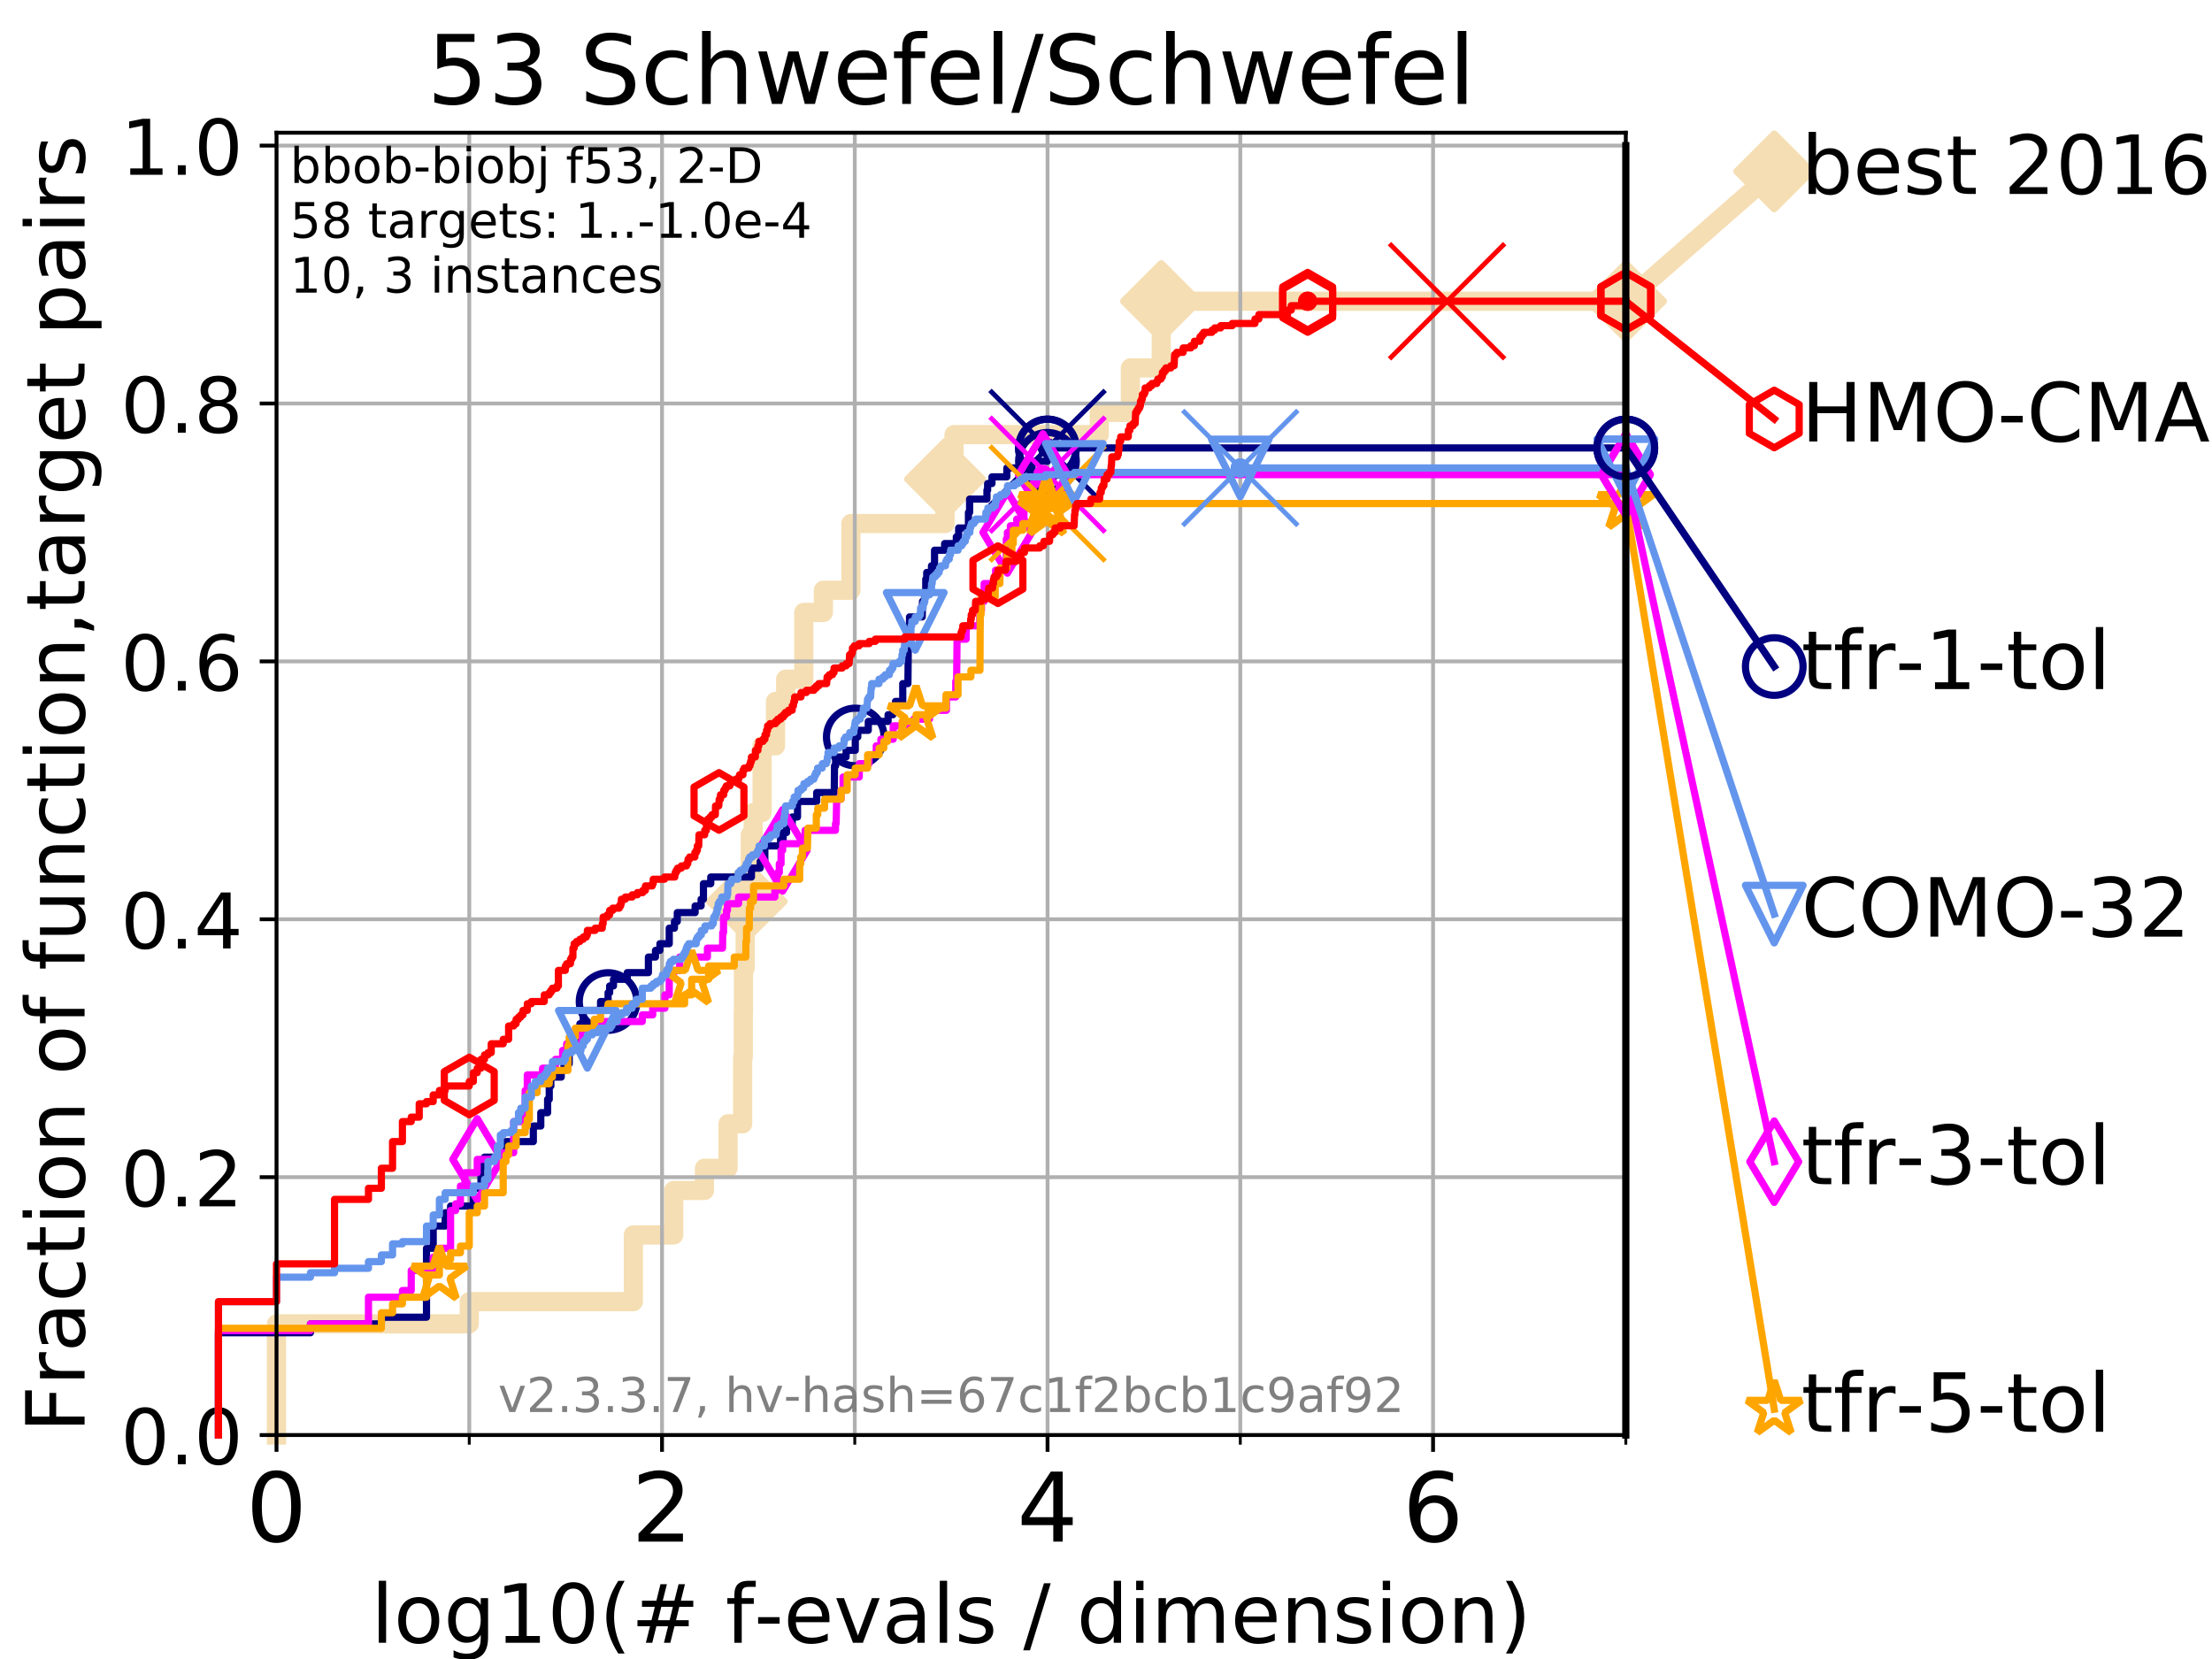 <?xml version="1.0" encoding="utf-8" standalone="no"?>
<!DOCTYPE svg PUBLIC "-//W3C//DTD SVG 1.1//EN"
  "http://www.w3.org/Graphics/SVG/1.1/DTD/svg11.dtd">
<!-- Created with matplotlib (https://matplotlib.org/) -->
<svg height="345.6pt" version="1.1" viewBox="0 0 460.8 345.6" width="460.8pt" xmlns="http://www.w3.org/2000/svg" xmlns:xlink="http://www.w3.org/1999/xlink">
 <defs>
  <style type="text/css">
*{stroke-linecap:butt;stroke-linejoin:round;}
  </style>
 </defs>
 <g id="figure_1">
  <g id="patch_1">
   <path d="M 0 345.6 
L 460.8 345.6 
L 460.8 0 
L 0 0 
z
" style="fill:#ffffff;"/>
  </g>
  <g id="axes_1">
   <g id="patch_2">
    <path d="M 57.6 298.944 
L 338.688 298.944 
L 338.688 27.648 
L 57.6 27.648 
z
" style="fill:#ffffff;"/>
   </g>
   <g id="line2d_1">
    <path d="M 57.6 298.944 
L 57.6 275.788 
L 97.755 275.788 
L 97.755 271.157 
L 131.938 271.157 
L 131.938 257.263 
L 140.348 257.263 
L 140.348 248.001 
L 146.749 248.001 
L 146.749 243.37 
L 151.661 243.37 
L 151.661 234.107 
L 154.708 234.107 
L 154.708 220.214 
L 154.841 220.214 
L 154.841 210.951 
L 154.874 210.951 
L 154.874 201.689 
L 155.232 201.689 
L 155.232 192.426 
L 155.552 192.426 
L 155.552 187.795 
L 156.297 187.795 
L 156.297 173.901 
L 156.895 173.901 
L 156.895 169.27 
L 158.758 169.27 
L 158.758 155.377 
L 161.556 155.377 
L 161.556 146.114 
L 163.67 146.114 
L 163.67 141.483 
L 167.449 141.483 
L 167.449 127.589 
L 171.519 127.589 
L 171.519 122.958 
L 177.263 122.958 
L 177.263 109.065 
L 196.864 109.065 
L 196.864 99.802 
L 198.747 99.802 
L 198.747 90.54 
L 228.991 90.54 
L 228.991 85.909 
L 235.482 85.909 
L 235.482 76.646 
L 241.904 76.646 
L 241.904 62.753 
L 338.688 62.753 
" style="fill:none;stroke:#f5deb3;stroke-linecap:square;stroke-width:4;"/>
   </g>
   <g id="line2d_2">
    <defs>
     <path d="M 0 7.778 
L 7.778 0 
L 0 -7.778 
L -7.778 0 
z
" id="m87a75854cd" style="stroke:#f5deb3;stroke-linejoin:miter;stroke-width:1.5;"/>
    </defs>
    <g>
     <use style="fill:#f5deb3;stroke:#f5deb3;stroke-linejoin:miter;stroke-width:1.5;" x="155.552" xlink:href="#m87a75854cd" y="187.795"/>
     <use style="fill:#f5deb3;stroke:#f5deb3;stroke-linejoin:miter;stroke-width:1.5;" x="196.864" xlink:href="#m87a75854cd" y="99.802"/>
     <use style="fill:#f5deb3;stroke:#f5deb3;stroke-linejoin:miter;stroke-width:1.5;" x="241.904" xlink:href="#m87a75854cd" y="62.753"/>
     <use style="fill:#f5deb3;stroke:#f5deb3;stroke-linejoin:miter;stroke-width:1.5;" x="241.904" xlink:href="#m87a75854cd" y="62.753"/>
     <use style="fill:#f5deb3;stroke:#f5deb3;stroke-linejoin:miter;stroke-width:1.5;" x="338.688" xlink:href="#m87a75854cd" y="62.753"/>
    </g>
   </g>
   <g id="line2d_3">
    <path style="fill:none;stroke:#f5deb3;stroke-linecap:square;stroke-width:4;"/>
    <g/>
   </g>
   <g id="line2d_4">
    <path d="M 338.688 62.753 
L 369.608 35.706 
" style="fill:none;stroke:#f5deb3;stroke-linecap:square;stroke-width:4;"/>
    <g>
     <use style="fill:#f5deb3;stroke:#f5deb3;stroke-linejoin:miter;stroke-width:1.5;" x="338.688" xlink:href="#m87a75854cd" y="62.753"/>
     <use style="fill:#f5deb3;stroke:#f5deb3;stroke-linejoin:miter;stroke-width:1.5;" x="369.608" xlink:href="#m87a75854cd" y="35.706"/>
    </g>
   </g>
   <g id="matplotlib.axis_1">
    <g id="xtick_1">
     <g id="line2d_5">
      <path clip-path="url(#p0b13d5e523)" d="M 57.6 298.944 
L 57.6 27.648 
" style="fill:none;stroke:#b0b0b0;stroke-linecap:square;stroke-width:0.8;"/>
     </g>
     <g id="line2d_6">
      <defs>
       <path d="M 0 0 
L 0 3.5 
" id="md341ff3d46" style="stroke:#000000;stroke-width:0.8;"/>
      </defs>
      <g>
       <use style="stroke:#000000;stroke-width:0.8;" x="57.6" xlink:href="#md341ff3d46" y="298.944"/>
      </g>
     </g>
     <g id="text_1">
      <!-- 0 -->
      <defs>
       <path d="M 31.781 66.406 
Q 24.172 66.406 20.328 58.906 
Q 16.5 51.422 16.5 36.375 
Q 16.5 21.391 20.328 13.891 
Q 24.172 6.391 31.781 6.391 
Q 39.453 6.391 43.281 13.891 
Q 47.125 21.391 47.125 36.375 
Q 47.125 51.422 43.281 58.906 
Q 39.453 66.406 31.781 66.406 
z
M 31.781 74.219 
Q 44.047 74.219 50.516 64.516 
Q 56.984 54.828 56.984 36.375 
Q 56.984 17.969 50.516 8.266 
Q 44.047 -1.422 31.781 -1.422 
Q 19.531 -1.422 13.062 8.266 
Q 6.594 17.969 6.594 36.375 
Q 6.594 54.828 13.062 64.516 
Q 19.531 74.219 31.781 74.219 
z
" id="DejaVuSans-48"/>
      </defs>
      <g transform="translate(51.237 321.141)scale(0.2 -0.2)">
       <use xlink:href="#DejaVuSans-48"/>
      </g>
     </g>
    </g>
    <g id="xtick_2">
     <g id="line2d_7">
      <path clip-path="url(#p0b13d5e523)" d="M 137.911 298.944 
L 137.911 27.648 
" style="fill:none;stroke:#b0b0b0;stroke-linecap:square;stroke-width:0.8;"/>
     </g>
     <g id="line2d_8">
      <g>
       <use style="stroke:#000000;stroke-width:0.8;" x="137.911" xlink:href="#md341ff3d46" y="298.944"/>
      </g>
     </g>
     <g id="text_2">
      <!-- 2 -->
      <defs>
       <path d="M 19.188 8.297 
L 53.609 8.297 
L 53.609 0 
L 7.328 0 
L 7.328 8.297 
Q 12.938 14.109 22.625 23.891 
Q 32.328 33.688 34.812 36.531 
Q 39.547 41.844 41.422 45.531 
Q 43.312 49.219 43.312 52.781 
Q 43.312 58.594 39.234 62.25 
Q 35.156 65.922 28.609 65.922 
Q 23.969 65.922 18.812 64.312 
Q 13.672 62.703 7.812 59.422 
L 7.812 69.391 
Q 13.766 71.781 18.938 73 
Q 24.125 74.219 28.422 74.219 
Q 39.75 74.219 46.484 68.547 
Q 53.219 62.891 53.219 53.422 
Q 53.219 48.922 51.531 44.891 
Q 49.859 40.875 45.406 35.406 
Q 44.188 33.984 37.641 27.219 
Q 31.109 20.453 19.188 8.297 
z
" id="DejaVuSans-50"/>
      </defs>
      <g transform="translate(131.548 321.141)scale(0.2 -0.2)">
       <use xlink:href="#DejaVuSans-50"/>
      </g>
     </g>
    </g>
    <g id="xtick_3">
     <g id="line2d_9">
      <path clip-path="url(#p0b13d5e523)" d="M 218.222 298.944 
L 218.222 27.648 
" style="fill:none;stroke:#b0b0b0;stroke-linecap:square;stroke-width:0.8;"/>
     </g>
     <g id="line2d_10">
      <g>
       <use style="stroke:#000000;stroke-width:0.8;" x="218.222" xlink:href="#md341ff3d46" y="298.944"/>
      </g>
     </g>
     <g id="text_3">
      <!-- 4 -->
      <defs>
       <path d="M 37.797 64.312 
L 12.891 25.391 
L 37.797 25.391 
z
M 35.203 72.906 
L 47.609 72.906 
L 47.609 25.391 
L 58.016 25.391 
L 58.016 17.188 
L 47.609 17.188 
L 47.609 0 
L 37.797 0 
L 37.797 17.188 
L 4.891 17.188 
L 4.891 26.703 
z
" id="DejaVuSans-52"/>
      </defs>
      <g transform="translate(211.859 321.141)scale(0.2 -0.2)">
       <use xlink:href="#DejaVuSans-52"/>
      </g>
     </g>
    </g>
    <g id="xtick_4">
     <g id="line2d_11">
      <path clip-path="url(#p0b13d5e523)" d="M 298.533 298.944 
L 298.533 27.648 
" style="fill:none;stroke:#b0b0b0;stroke-linecap:square;stroke-width:0.8;"/>
     </g>
     <g id="line2d_12">
      <g>
       <use style="stroke:#000000;stroke-width:0.8;" x="298.533" xlink:href="#md341ff3d46" y="298.944"/>
      </g>
     </g>
     <g id="text_4">
      <!-- 6 -->
      <defs>
       <path d="M 33.016 40.375 
Q 26.375 40.375 22.484 35.828 
Q 18.609 31.297 18.609 23.391 
Q 18.609 15.531 22.484 10.953 
Q 26.375 6.391 33.016 6.391 
Q 39.656 6.391 43.531 10.953 
Q 47.406 15.531 47.406 23.391 
Q 47.406 31.297 43.531 35.828 
Q 39.656 40.375 33.016 40.375 
z
M 52.594 71.297 
L 52.594 62.312 
Q 48.875 64.062 45.094 64.984 
Q 41.312 65.922 37.594 65.922 
Q 27.828 65.922 22.672 59.328 
Q 17.531 52.734 16.797 39.406 
Q 19.672 43.656 24.016 45.922 
Q 28.375 48.188 33.594 48.188 
Q 44.578 48.188 50.953 41.516 
Q 57.328 34.859 57.328 23.391 
Q 57.328 12.156 50.688 5.359 
Q 44.047 -1.422 33.016 -1.422 
Q 20.359 -1.422 13.672 8.266 
Q 6.984 17.969 6.984 36.375 
Q 6.984 53.656 15.188 63.938 
Q 23.391 74.219 37.203 74.219 
Q 40.922 74.219 44.703 73.484 
Q 48.484 72.75 52.594 71.297 
z
" id="DejaVuSans-54"/>
      </defs>
      <g transform="translate(292.17 321.141)scale(0.2 -0.2)">
       <use xlink:href="#DejaVuSans-54"/>
      </g>
     </g>
    </g>
    <g id="xtick_5">
     <g id="line2d_13">
      <path clip-path="url(#p0b13d5e523)" d="M 97.755 298.944 
L 97.755 27.648 
" style="fill:none;stroke:#b0b0b0;stroke-linecap:square;stroke-width:0.8;"/>
     </g>
     <g id="line2d_14">
      <defs>
       <path d="M 0 0 
L 0 2 
" id="m398d099a48" style="stroke:#000000;stroke-width:0.6;"/>
      </defs>
      <g>
       <use style="stroke:#000000;stroke-width:0.6;" x="97.755" xlink:href="#m398d099a48" y="298.944"/>
      </g>
     </g>
    </g>
    <g id="xtick_6">
     <g id="line2d_15">
      <path clip-path="url(#p0b13d5e523)" d="M 178.066 298.944 
L 178.066 27.648 
" style="fill:none;stroke:#b0b0b0;stroke-linecap:square;stroke-width:0.8;"/>
     </g>
     <g id="line2d_16">
      <g>
       <use style="stroke:#000000;stroke-width:0.6;" x="178.066" xlink:href="#m398d099a48" y="298.944"/>
      </g>
     </g>
    </g>
    <g id="xtick_7">
     <g id="line2d_17">
      <path clip-path="url(#p0b13d5e523)" d="M 258.377 298.944 
L 258.377 27.648 
" style="fill:none;stroke:#b0b0b0;stroke-linecap:square;stroke-width:0.8;"/>
     </g>
     <g id="line2d_18">
      <g>
       <use style="stroke:#000000;stroke-width:0.6;" x="258.377" xlink:href="#m398d099a48" y="298.944"/>
      </g>
     </g>
    </g>
    <g id="xtick_8">
     <g id="line2d_19">
      <path clip-path="url(#p0b13d5e523)" d="M 338.688 298.944 
L 338.688 27.648 
" style="fill:none;stroke:#b0b0b0;stroke-linecap:square;stroke-width:0.8;"/>
     </g>
     <g id="line2d_20">
      <g>
       <use style="stroke:#000000;stroke-width:0.6;" x="338.688" xlink:href="#m398d099a48" y="298.944"/>
      </g>
     </g>
    </g>
    <g id="text_5">
     <!-- log10(# f-evals / dimension) -->
     <defs>
      <path d="M 9.422 75.984 
L 18.406 75.984 
L 18.406 0 
L 9.422 0 
z
" id="DejaVuSans-108"/>
      <path d="M 30.609 48.391 
Q 23.391 48.391 19.188 42.75 
Q 14.984 37.109 14.984 27.297 
Q 14.984 17.484 19.156 11.844 
Q 23.344 6.203 30.609 6.203 
Q 37.797 6.203 41.984 11.859 
Q 46.188 17.531 46.188 27.297 
Q 46.188 37.016 41.984 42.703 
Q 37.797 48.391 30.609 48.391 
z
M 30.609 56 
Q 42.328 56 49.016 48.375 
Q 55.719 40.766 55.719 27.297 
Q 55.719 13.875 49.016 6.219 
Q 42.328 -1.422 30.609 -1.422 
Q 18.844 -1.422 12.172 6.219 
Q 5.516 13.875 5.516 27.297 
Q 5.516 40.766 12.172 48.375 
Q 18.844 56 30.609 56 
z
" id="DejaVuSans-111"/>
      <path d="M 45.406 27.984 
Q 45.406 37.75 41.375 43.109 
Q 37.359 48.484 30.078 48.484 
Q 22.859 48.484 18.828 43.109 
Q 14.797 37.75 14.797 27.984 
Q 14.797 18.266 18.828 12.891 
Q 22.859 7.516 30.078 7.516 
Q 37.359 7.516 41.375 12.891 
Q 45.406 18.266 45.406 27.984 
z
M 54.391 6.781 
Q 54.391 -7.172 48.188 -13.984 
Q 42 -20.797 29.203 -20.797 
Q 24.469 -20.797 20.266 -20.094 
Q 16.062 -19.391 12.109 -17.922 
L 12.109 -9.188 
Q 16.062 -11.328 19.922 -12.344 
Q 23.781 -13.375 27.781 -13.375 
Q 36.625 -13.375 41.016 -8.766 
Q 45.406 -4.156 45.406 5.172 
L 45.406 9.625 
Q 42.625 4.781 38.281 2.391 
Q 33.938 0 27.875 0 
Q 17.828 0 11.672 7.656 
Q 5.516 15.328 5.516 27.984 
Q 5.516 40.672 11.672 48.328 
Q 17.828 56 27.875 56 
Q 33.938 56 38.281 53.609 
Q 42.625 51.219 45.406 46.391 
L 45.406 54.688 
L 54.391 54.688 
z
" id="DejaVuSans-103"/>
      <path d="M 12.406 8.297 
L 28.516 8.297 
L 28.516 63.922 
L 10.984 60.406 
L 10.984 69.391 
L 28.422 72.906 
L 38.281 72.906 
L 38.281 8.297 
L 54.391 8.297 
L 54.391 0 
L 12.406 0 
z
" id="DejaVuSans-49"/>
      <path d="M 31 75.875 
Q 24.469 64.656 21.281 53.656 
Q 18.109 42.672 18.109 31.391 
Q 18.109 20.125 21.312 9.062 
Q 24.516 -2 31 -13.188 
L 23.188 -13.188 
Q 15.875 -1.703 12.234 9.375 
Q 8.594 20.453 8.594 31.391 
Q 8.594 42.281 12.203 53.312 
Q 15.828 64.359 23.188 75.875 
z
" id="DejaVuSans-40"/>
      <path d="M 51.125 44 
L 36.922 44 
L 32.812 27.688 
L 47.125 27.688 
z
M 43.797 71.781 
L 38.719 51.516 
L 52.984 51.516 
L 58.109 71.781 
L 65.922 71.781 
L 60.891 51.516 
L 76.125 51.516 
L 76.125 44 
L 58.984 44 
L 54.984 27.688 
L 70.516 27.688 
L 70.516 20.219 
L 53.078 20.219 
L 48 0 
L 40.188 0 
L 45.219 20.219 
L 30.906 20.219 
L 25.875 0 
L 18.016 0 
L 23.094 20.219 
L 7.719 20.219 
L 7.719 27.688 
L 24.906 27.688 
L 29 44 
L 13.281 44 
L 13.281 51.516 
L 30.906 51.516 
L 35.891 71.781 
z
" id="DejaVuSans-35"/>
      <path id="DejaVuSans-32"/>
      <path d="M 37.109 75.984 
L 37.109 68.5 
L 28.516 68.5 
Q 23.688 68.5 21.797 66.547 
Q 19.922 64.594 19.922 59.516 
L 19.922 54.688 
L 34.719 54.688 
L 34.719 47.703 
L 19.922 47.703 
L 19.922 0 
L 10.891 0 
L 10.891 47.703 
L 2.297 47.703 
L 2.297 54.688 
L 10.891 54.688 
L 10.891 58.5 
Q 10.891 67.625 15.141 71.797 
Q 19.391 75.984 28.609 75.984 
z
" id="DejaVuSans-102"/>
      <path d="M 4.891 31.391 
L 31.203 31.391 
L 31.203 23.391 
L 4.891 23.391 
z
" id="DejaVuSans-45"/>
      <path d="M 56.203 29.594 
L 56.203 25.203 
L 14.891 25.203 
Q 15.484 15.922 20.484 11.062 
Q 25.484 6.203 34.422 6.203 
Q 39.594 6.203 44.453 7.469 
Q 49.312 8.734 54.109 11.281 
L 54.109 2.781 
Q 49.266 0.734 44.188 -0.344 
Q 39.109 -1.422 33.891 -1.422 
Q 20.797 -1.422 13.156 6.188 
Q 5.516 13.812 5.516 26.812 
Q 5.516 40.234 12.766 48.109 
Q 20.016 56 32.328 56 
Q 43.359 56 49.781 48.891 
Q 56.203 41.797 56.203 29.594 
z
M 47.219 32.234 
Q 47.125 39.594 43.094 43.984 
Q 39.062 48.391 32.422 48.391 
Q 24.906 48.391 20.391 44.141 
Q 15.875 39.891 15.188 32.172 
z
" id="DejaVuSans-101"/>
      <path d="M 2.984 54.688 
L 12.5 54.688 
L 29.594 8.797 
L 46.688 54.688 
L 56.203 54.688 
L 35.688 0 
L 23.484 0 
z
" id="DejaVuSans-118"/>
      <path d="M 34.281 27.484 
Q 23.391 27.484 19.188 25 
Q 14.984 22.516 14.984 16.5 
Q 14.984 11.719 18.141 8.906 
Q 21.297 6.109 26.703 6.109 
Q 34.188 6.109 38.703 11.406 
Q 43.219 16.703 43.219 25.484 
L 43.219 27.484 
z
M 52.203 31.203 
L 52.203 0 
L 43.219 0 
L 43.219 8.297 
Q 40.141 3.328 35.547 0.953 
Q 30.953 -1.422 24.312 -1.422 
Q 15.922 -1.422 10.953 3.297 
Q 6 8.016 6 15.922 
Q 6 25.141 12.172 29.828 
Q 18.359 34.516 30.609 34.516 
L 43.219 34.516 
L 43.219 35.406 
Q 43.219 41.609 39.141 45 
Q 35.062 48.391 27.688 48.391 
Q 23 48.391 18.547 47.266 
Q 14.109 46.141 10.016 43.891 
L 10.016 52.203 
Q 14.938 54.109 19.578 55.047 
Q 24.219 56 28.609 56 
Q 40.484 56 46.344 49.844 
Q 52.203 43.703 52.203 31.203 
z
" id="DejaVuSans-97"/>
      <path d="M 44.281 53.078 
L 44.281 44.578 
Q 40.484 46.531 36.375 47.5 
Q 32.281 48.484 27.875 48.484 
Q 21.188 48.484 17.844 46.438 
Q 14.5 44.391 14.5 40.281 
Q 14.5 37.156 16.891 35.375 
Q 19.281 33.594 26.516 31.984 
L 29.594 31.297 
Q 39.156 29.25 43.188 25.516 
Q 47.219 21.781 47.219 15.094 
Q 47.219 7.469 41.188 3.016 
Q 35.156 -1.422 24.609 -1.422 
Q 20.219 -1.422 15.453 -0.562 
Q 10.688 0.297 5.422 2 
L 5.422 11.281 
Q 10.406 8.688 15.234 7.391 
Q 20.062 6.109 24.812 6.109 
Q 31.156 6.109 34.562 8.281 
Q 37.984 10.453 37.984 14.406 
Q 37.984 18.062 35.516 20.016 
Q 33.062 21.969 24.703 23.781 
L 21.578 24.516 
Q 13.234 26.266 9.516 29.906 
Q 5.812 33.547 5.812 39.891 
Q 5.812 47.609 11.281 51.797 
Q 16.75 56 26.812 56 
Q 31.781 56 36.172 55.266 
Q 40.578 54.547 44.281 53.078 
z
" id="DejaVuSans-115"/>
      <path d="M 25.391 72.906 
L 33.688 72.906 
L 8.297 -9.281 
L 0 -9.281 
z
" id="DejaVuSans-47"/>
      <path d="M 45.406 46.391 
L 45.406 75.984 
L 54.391 75.984 
L 54.391 0 
L 45.406 0 
L 45.406 8.203 
Q 42.578 3.328 38.25 0.953 
Q 33.938 -1.422 27.875 -1.422 
Q 17.969 -1.422 11.734 6.484 
Q 5.516 14.406 5.516 27.297 
Q 5.516 40.188 11.734 48.094 
Q 17.969 56 27.875 56 
Q 33.938 56 38.25 53.625 
Q 42.578 51.266 45.406 46.391 
z
M 14.797 27.297 
Q 14.797 17.391 18.875 11.75 
Q 22.953 6.109 30.078 6.109 
Q 37.203 6.109 41.297 11.75 
Q 45.406 17.391 45.406 27.297 
Q 45.406 37.203 41.297 42.844 
Q 37.203 48.484 30.078 48.484 
Q 22.953 48.484 18.875 42.844 
Q 14.797 37.203 14.797 27.297 
z
" id="DejaVuSans-100"/>
      <path d="M 9.422 54.688 
L 18.406 54.688 
L 18.406 0 
L 9.422 0 
z
M 9.422 75.984 
L 18.406 75.984 
L 18.406 64.594 
L 9.422 64.594 
z
" id="DejaVuSans-105"/>
      <path d="M 52 44.188 
Q 55.375 50.25 60.062 53.125 
Q 64.75 56 71.094 56 
Q 79.641 56 84.281 50.016 
Q 88.922 44.047 88.922 33.016 
L 88.922 0 
L 79.891 0 
L 79.891 32.719 
Q 79.891 40.578 77.094 44.375 
Q 74.312 48.188 68.609 48.188 
Q 61.625 48.188 57.562 43.547 
Q 53.516 38.922 53.516 30.906 
L 53.516 0 
L 44.484 0 
L 44.484 32.719 
Q 44.484 40.625 41.703 44.406 
Q 38.922 48.188 33.109 48.188 
Q 26.219 48.188 22.156 43.531 
Q 18.109 38.875 18.109 30.906 
L 18.109 0 
L 9.078 0 
L 9.078 54.688 
L 18.109 54.688 
L 18.109 46.188 
Q 21.188 51.219 25.484 53.609 
Q 29.781 56 35.688 56 
Q 41.656 56 45.828 52.969 
Q 50 49.953 52 44.188 
z
" id="DejaVuSans-109"/>
      <path d="M 54.891 33.016 
L 54.891 0 
L 45.906 0 
L 45.906 32.719 
Q 45.906 40.484 42.875 44.328 
Q 39.844 48.188 33.797 48.188 
Q 26.516 48.188 22.312 43.547 
Q 18.109 38.922 18.109 30.906 
L 18.109 0 
L 9.078 0 
L 9.078 54.688 
L 18.109 54.688 
L 18.109 46.188 
Q 21.344 51.125 25.703 53.562 
Q 30.078 56 35.797 56 
Q 45.219 56 50.047 50.172 
Q 54.891 44.344 54.891 33.016 
z
" id="DejaVuSans-110"/>
      <path d="M 8.016 75.875 
L 15.828 75.875 
Q 23.141 64.359 26.781 53.312 
Q 30.422 42.281 30.422 31.391 
Q 30.422 20.453 26.781 9.375 
Q 23.141 -1.703 15.828 -13.188 
L 8.016 -13.188 
Q 14.5 -2 17.703 9.062 
Q 20.906 20.125 20.906 31.391 
Q 20.906 42.672 17.703 53.656 
Q 14.5 64.656 8.016 75.875 
z
" id="DejaVuSans-41"/>
     </defs>
     <g transform="translate(77.303 342.218)scale(0.17 -0.17)">
      <use xlink:href="#DejaVuSans-108"/>
      <use x="27.783" xlink:href="#DejaVuSans-111"/>
      <use x="88.965" xlink:href="#DejaVuSans-103"/>
      <use x="152.441" xlink:href="#DejaVuSans-49"/>
      <use x="216.064" xlink:href="#DejaVuSans-48"/>
      <use x="279.688" xlink:href="#DejaVuSans-40"/>
      <use x="318.701" xlink:href="#DejaVuSans-35"/>
      <use x="402.49" xlink:href="#DejaVuSans-32"/>
      <use x="434.277" xlink:href="#DejaVuSans-102"/>
      <use x="469.404" xlink:href="#DejaVuSans-45"/>
      <use x="505.488" xlink:href="#DejaVuSans-101"/>
      <use x="567.012" xlink:href="#DejaVuSans-118"/>
      <use x="626.191" xlink:href="#DejaVuSans-97"/>
      <use x="687.471" xlink:href="#DejaVuSans-108"/>
      <use x="715.254" xlink:href="#DejaVuSans-115"/>
      <use x="767.354" xlink:href="#DejaVuSans-32"/>
      <use x="799.141" xlink:href="#DejaVuSans-47"/>
      <use x="832.832" xlink:href="#DejaVuSans-32"/>
      <use x="864.619" xlink:href="#DejaVuSans-100"/>
      <use x="928.096" xlink:href="#DejaVuSans-105"/>
      <use x="955.879" xlink:href="#DejaVuSans-109"/>
      <use x="1053.291" xlink:href="#DejaVuSans-101"/>
      <use x="1114.814" xlink:href="#DejaVuSans-110"/>
      <use x="1178.193" xlink:href="#DejaVuSans-115"/>
      <use x="1230.293" xlink:href="#DejaVuSans-105"/>
      <use x="1258.076" xlink:href="#DejaVuSans-111"/>
      <use x="1319.258" xlink:href="#DejaVuSans-110"/>
      <use x="1382.637" xlink:href="#DejaVuSans-41"/>
     </g>
    </g>
   </g>
   <g id="matplotlib.axis_2">
    <g id="ytick_1">
     <g id="line2d_21">
      <path clip-path="url(#p0b13d5e523)" d="M 57.6 298.944 
L 338.688 298.944 
" style="fill:none;stroke:#b0b0b0;stroke-linecap:square;stroke-width:0.8;"/>
     </g>
     <g id="line2d_22">
      <defs>
       <path d="M 0 0 
L -3.5 0 
" id="mb71b6ce083" style="stroke:#000000;stroke-width:0.8;"/>
      </defs>
      <g>
       <use style="stroke:#000000;stroke-width:0.8;" x="57.6" xlink:href="#mb71b6ce083" y="298.944"/>
      </g>
     </g>
     <g id="text_6">
      <!-- 0.0 -->
      <defs>
       <path d="M 10.688 12.406 
L 21 12.406 
L 21 0 
L 10.688 0 
z
" id="DejaVuSans-46"/>
      </defs>
      <g transform="translate(25.155 305.023)scale(0.16 -0.16)">
       <use xlink:href="#DejaVuSans-48"/>
       <use x="63.623" xlink:href="#DejaVuSans-46"/>
       <use x="95.41" xlink:href="#DejaVuSans-48"/>
      </g>
     </g>
    </g>
    <g id="ytick_2">
     <g id="line2d_23">
      <path clip-path="url(#p0b13d5e523)" d="M 57.6 245.222 
L 338.688 245.222 
" style="fill:none;stroke:#b0b0b0;stroke-linecap:square;stroke-width:0.8;"/>
     </g>
     <g id="line2d_24">
      <g>
       <use style="stroke:#000000;stroke-width:0.8;" x="57.6" xlink:href="#mb71b6ce083" y="245.222"/>
      </g>
     </g>
     <g id="text_7">
      <!-- 0.2 -->
      <g transform="translate(25.155 251.301)scale(0.16 -0.16)">
       <use xlink:href="#DejaVuSans-48"/>
       <use x="63.623" xlink:href="#DejaVuSans-46"/>
       <use x="95.41" xlink:href="#DejaVuSans-50"/>
      </g>
     </g>
    </g>
    <g id="ytick_3">
     <g id="line2d_25">
      <path clip-path="url(#p0b13d5e523)" d="M 57.6 191.5 
L 338.688 191.5 
" style="fill:none;stroke:#b0b0b0;stroke-linecap:square;stroke-width:0.8;"/>
     </g>
     <g id="line2d_26">
      <g>
       <use style="stroke:#000000;stroke-width:0.8;" x="57.6" xlink:href="#mb71b6ce083" y="191.5"/>
      </g>
     </g>
     <g id="text_8">
      <!-- 0.4 -->
      <g transform="translate(25.155 197.579)scale(0.16 -0.16)">
       <use xlink:href="#DejaVuSans-48"/>
       <use x="63.623" xlink:href="#DejaVuSans-46"/>
       <use x="95.41" xlink:href="#DejaVuSans-52"/>
      </g>
     </g>
    </g>
    <g id="ytick_4">
     <g id="line2d_27">
      <path clip-path="url(#p0b13d5e523)" d="M 57.6 137.778 
L 338.688 137.778 
" style="fill:none;stroke:#b0b0b0;stroke-linecap:square;stroke-width:0.8;"/>
     </g>
     <g id="line2d_28">
      <g>
       <use style="stroke:#000000;stroke-width:0.8;" x="57.6" xlink:href="#mb71b6ce083" y="137.778"/>
      </g>
     </g>
     <g id="text_9">
      <!-- 0.6 -->
      <g transform="translate(25.155 143.857)scale(0.16 -0.16)">
       <use xlink:href="#DejaVuSans-48"/>
       <use x="63.623" xlink:href="#DejaVuSans-46"/>
       <use x="95.41" xlink:href="#DejaVuSans-54"/>
      </g>
     </g>
    </g>
    <g id="ytick_5">
     <g id="line2d_29">
      <path clip-path="url(#p0b13d5e523)" d="M 57.6 84.056 
L 338.688 84.056 
" style="fill:none;stroke:#b0b0b0;stroke-linecap:square;stroke-width:0.8;"/>
     </g>
     <g id="line2d_30">
      <g>
       <use style="stroke:#000000;stroke-width:0.8;" x="57.6" xlink:href="#mb71b6ce083" y="84.056"/>
      </g>
     </g>
     <g id="text_10">
      <!-- 0.8 -->
      <defs>
       <path d="M 31.781 34.625 
Q 24.75 34.625 20.719 30.859 
Q 16.703 27.094 16.703 20.516 
Q 16.703 13.922 20.719 10.156 
Q 24.75 6.391 31.781 6.391 
Q 38.812 6.391 42.859 10.172 
Q 46.922 13.969 46.922 20.516 
Q 46.922 27.094 42.891 30.859 
Q 38.875 34.625 31.781 34.625 
z
M 21.922 38.812 
Q 15.578 40.375 12.031 44.719 
Q 8.5 49.078 8.5 55.328 
Q 8.5 64.062 14.719 69.141 
Q 20.953 74.219 31.781 74.219 
Q 42.672 74.219 48.875 69.141 
Q 55.078 64.062 55.078 55.328 
Q 55.078 49.078 51.531 44.719 
Q 48 40.375 41.703 38.812 
Q 48.828 37.156 52.797 32.312 
Q 56.781 27.484 56.781 20.516 
Q 56.781 9.906 50.312 4.234 
Q 43.844 -1.422 31.781 -1.422 
Q 19.734 -1.422 13.25 4.234 
Q 6.781 9.906 6.781 20.516 
Q 6.781 27.484 10.781 32.312 
Q 14.797 37.156 21.922 38.812 
z
M 18.312 54.391 
Q 18.312 48.734 21.844 45.562 
Q 25.391 42.391 31.781 42.391 
Q 38.141 42.391 41.719 45.562 
Q 45.312 48.734 45.312 54.391 
Q 45.312 60.062 41.719 63.234 
Q 38.141 66.406 31.781 66.406 
Q 25.391 66.406 21.844 63.234 
Q 18.312 60.062 18.312 54.391 
z
" id="DejaVuSans-56"/>
      </defs>
      <g transform="translate(25.155 90.135)scale(0.16 -0.16)">
       <use xlink:href="#DejaVuSans-48"/>
       <use x="63.623" xlink:href="#DejaVuSans-46"/>
       <use x="95.41" xlink:href="#DejaVuSans-56"/>
      </g>
     </g>
    </g>
    <g id="ytick_6">
     <g id="line2d_31">
      <path clip-path="url(#p0b13d5e523)" d="M 57.6 30.334 
L 338.688 30.334 
" style="fill:none;stroke:#b0b0b0;stroke-linecap:square;stroke-width:0.8;"/>
     </g>
     <g id="line2d_32">
      <g>
       <use style="stroke:#000000;stroke-width:0.8;" x="57.6" xlink:href="#mb71b6ce083" y="30.334"/>
      </g>
     </g>
     <g id="text_11">
      <!-- 1.0 -->
      <g transform="translate(25.155 36.413)scale(0.16 -0.16)">
       <use xlink:href="#DejaVuSans-49"/>
       <use x="63.623" xlink:href="#DejaVuSans-46"/>
       <use x="95.41" xlink:href="#DejaVuSans-48"/>
      </g>
     </g>
    </g>
    <g id="text_12">
     <!-- Fraction of function,target pairs -->
     <defs>
      <path d="M 9.812 72.906 
L 51.703 72.906 
L 51.703 64.594 
L 19.672 64.594 
L 19.672 43.109 
L 48.578 43.109 
L 48.578 34.812 
L 19.672 34.812 
L 19.672 0 
L 9.812 0 
z
" id="DejaVuSans-70"/>
      <path d="M 41.109 46.297 
Q 39.594 47.172 37.812 47.578 
Q 36.031 48 33.891 48 
Q 26.266 48 22.188 43.047 
Q 18.109 38.094 18.109 28.812 
L 18.109 0 
L 9.078 0 
L 9.078 54.688 
L 18.109 54.688 
L 18.109 46.188 
Q 20.953 51.172 25.484 53.578 
Q 30.031 56 36.531 56 
Q 37.453 56 38.578 55.875 
Q 39.703 55.766 41.062 55.516 
z
" id="DejaVuSans-114"/>
      <path d="M 48.781 52.594 
L 48.781 44.188 
Q 44.969 46.297 41.141 47.344 
Q 37.312 48.391 33.406 48.391 
Q 24.656 48.391 19.812 42.844 
Q 14.984 37.312 14.984 27.297 
Q 14.984 17.281 19.812 11.734 
Q 24.656 6.203 33.406 6.203 
Q 37.312 6.203 41.141 7.25 
Q 44.969 8.297 48.781 10.406 
L 48.781 2.094 
Q 45.016 0.344 40.984 -0.531 
Q 36.969 -1.422 32.422 -1.422 
Q 20.062 -1.422 12.781 6.344 
Q 5.516 14.109 5.516 27.297 
Q 5.516 40.672 12.859 48.328 
Q 20.219 56 33.016 56 
Q 37.156 56 41.109 55.141 
Q 45.062 54.297 48.781 52.594 
z
" id="DejaVuSans-99"/>
      <path d="M 18.312 70.219 
L 18.312 54.688 
L 36.812 54.688 
L 36.812 47.703 
L 18.312 47.703 
L 18.312 18.016 
Q 18.312 11.328 20.141 9.422 
Q 21.969 7.516 27.594 7.516 
L 36.812 7.516 
L 36.812 0 
L 27.594 0 
Q 17.188 0 13.234 3.875 
Q 9.281 7.766 9.281 18.016 
L 9.281 47.703 
L 2.688 47.703 
L 2.688 54.688 
L 9.281 54.688 
L 9.281 70.219 
z
" id="DejaVuSans-116"/>
      <path d="M 8.5 21.578 
L 8.5 54.688 
L 17.484 54.688 
L 17.484 21.922 
Q 17.484 14.156 20.5 10.266 
Q 23.531 6.391 29.594 6.391 
Q 36.859 6.391 41.078 11.031 
Q 45.312 15.672 45.312 23.688 
L 45.312 54.688 
L 54.297 54.688 
L 54.297 0 
L 45.312 0 
L 45.312 8.406 
Q 42.047 3.422 37.719 1 
Q 33.406 -1.422 27.688 -1.422 
Q 18.266 -1.422 13.375 4.438 
Q 8.5 10.297 8.5 21.578 
z
M 31.109 56 
z
" id="DejaVuSans-117"/>
      <path d="M 11.719 12.406 
L 22.016 12.406 
L 22.016 4 
L 14.016 -11.625 
L 7.719 -11.625 
L 11.719 4 
z
" id="DejaVuSans-44"/>
      <path d="M 18.109 8.203 
L 18.109 -20.797 
L 9.078 -20.797 
L 9.078 54.688 
L 18.109 54.688 
L 18.109 46.391 
Q 20.953 51.266 25.266 53.625 
Q 29.594 56 35.594 56 
Q 45.562 56 51.781 48.094 
Q 58.016 40.188 58.016 27.297 
Q 58.016 14.406 51.781 6.484 
Q 45.562 -1.422 35.594 -1.422 
Q 29.594 -1.422 25.266 0.953 
Q 20.953 3.328 18.109 8.203 
z
M 48.688 27.297 
Q 48.688 37.203 44.609 42.844 
Q 40.531 48.484 33.406 48.484 
Q 26.266 48.484 22.188 42.844 
Q 18.109 37.203 18.109 27.297 
Q 18.109 17.391 22.188 11.75 
Q 26.266 6.109 33.406 6.109 
Q 40.531 6.109 44.609 11.75 
Q 48.688 17.391 48.688 27.297 
z
" id="DejaVuSans-112"/>
     </defs>
     <g transform="translate(17.62 298.435)rotate(-90)scale(0.17 -0.17)">
      <use xlink:href="#DejaVuSans-70"/>
      <use x="57.41" xlink:href="#DejaVuSans-114"/>
      <use x="98.523" xlink:href="#DejaVuSans-97"/>
      <use x="159.803" xlink:href="#DejaVuSans-99"/>
      <use x="214.783" xlink:href="#DejaVuSans-116"/>
      <use x="253.992" xlink:href="#DejaVuSans-105"/>
      <use x="281.775" xlink:href="#DejaVuSans-111"/>
      <use x="342.957" xlink:href="#DejaVuSans-110"/>
      <use x="406.336" xlink:href="#DejaVuSans-32"/>
      <use x="438.123" xlink:href="#DejaVuSans-111"/>
      <use x="499.305" xlink:href="#DejaVuSans-102"/>
      <use x="534.51" xlink:href="#DejaVuSans-32"/>
      <use x="566.297" xlink:href="#DejaVuSans-102"/>
      <use x="601.502" xlink:href="#DejaVuSans-117"/>
      <use x="664.881" xlink:href="#DejaVuSans-110"/>
      <use x="728.26" xlink:href="#DejaVuSans-99"/>
      <use x="783.24" xlink:href="#DejaVuSans-116"/>
      <use x="822.449" xlink:href="#DejaVuSans-105"/>
      <use x="850.232" xlink:href="#DejaVuSans-111"/>
      <use x="911.414" xlink:href="#DejaVuSans-110"/>
      <use x="974.793" xlink:href="#DejaVuSans-44"/>
      <use x="1006.58" xlink:href="#DejaVuSans-116"/>
      <use x="1045.789" xlink:href="#DejaVuSans-97"/>
      <use x="1107.068" xlink:href="#DejaVuSans-114"/>
      <use x="1148.166" xlink:href="#DejaVuSans-103"/>
      <use x="1211.643" xlink:href="#DejaVuSans-101"/>
      <use x="1273.166" xlink:href="#DejaVuSans-116"/>
      <use x="1312.375" xlink:href="#DejaVuSans-32"/>
      <use x="1344.162" xlink:href="#DejaVuSans-112"/>
      <use x="1407.639" xlink:href="#DejaVuSans-97"/>
      <use x="1468.918" xlink:href="#DejaVuSans-105"/>
      <use x="1496.701" xlink:href="#DejaVuSans-114"/>
      <use x="1537.814" xlink:href="#DejaVuSans-115"/>
     </g>
    </g>
   </g>
   <g id="line2d_33">
    <defs>
     <path d="M 0 1.5 
C 0.398 1.5 0.779 1.342 1.061 1.061 
C 1.342 0.779 1.5 0.398 1.5 0 
C 1.5 -0.398 1.342 -0.779 1.061 -1.061 
C 0.779 -1.342 0.398 -1.5 0 -1.5 
C -0.398 -1.5 -0.779 -1.342 -1.061 -1.061 
C -1.342 -0.779 -1.5 -0.398 -1.5 0 
C -1.5 0.398 -1.342 0.779 -1.061 1.061 
C -0.779 1.342 -0.398 1.5 0 1.5 
z
" id="m00040bb486" style="stroke:#f5deb3;"/>
    </defs>
    <g>
     <use style="fill:#f5deb3;stroke:#f5deb3;" x="241.904" xlink:href="#m00040bb486" y="62.753"/>
     <use style="fill:#f5deb3;stroke:#f5deb3;" x="241.904" xlink:href="#m00040bb486" y="62.753"/>
    </g>
   </g>
   <g id="line2d_34">
    <defs>
     <path d="M 0 1.5 
C 0.398 1.5 0.779 1.342 1.061 1.061 
C 1.342 0.779 1.5 0.398 1.5 0 
C 1.5 -0.398 1.342 -0.779 1.061 -1.061 
C 0.779 -1.342 0.398 -1.5 0 -1.5 
C -0.398 -1.5 -0.779 -1.342 -1.061 -1.061 
C -1.342 -0.779 -1.5 -0.398 -1.5 0 
C -1.5 0.398 -1.342 0.779 -1.061 1.061 
C -0.779 1.342 -0.398 1.5 0 1.5 
z
" id="m9c8a493684" style="stroke:#000080;"/>
    </defs>
    <g>
     <use style="fill:#000080;stroke:#000080;" x="218.202" xlink:href="#m9c8a493684" y="93.318"/>
     <use style="fill:#000080;stroke:#000080;" x="218.202" xlink:href="#m9c8a493684" y="93.318"/>
    </g>
   </g>
   <g id="line2d_35">
    <path d="M 45.512 298.944 
L 45.512 277.64 
L 64.671 277.64 
L 64.671 275.788 
L 79.447 275.788 
L 79.447 274.399 
L 88.847 274.399 
L 88.847 260.042 
L 90.243 260.042 
L 90.243 255.411 
L 92.738 255.411 
L 92.738 252.632 
L 93.864 252.632 
L 93.864 251.243 
L 98.606 251.243 
L 98.606 247.538 
L 100.193 247.538 
L 100.193 242.906 
L 100.935 242.906 
L 100.935 241.054 
L 105.398 241.054 
L 105.398 237.812 
L 111.105 237.812 
L 111.105 234.57 
L 112.656 234.57 
L 112.656 231.792 
L 114.08 231.792 
L 114.08 229.013 
L 114.419 229.013 
L 114.419 226.234 
L 114.751 226.234 
L 114.751 224.382 
L 116.914 224.382 
L 116.914 222.992 
L 117.486 222.992 
L 117.486 221.603 
L 118.577 221.603 
L 118.577 218.361 
L 120.335 218.361 
L 120.335 216.509 
L 120.572 216.509 
L 120.572 214.656 
L 120.806 214.656 
L 120.806 213.267 
L 121.49 213.267 
L 121.49 210.488 
L 125.111 210.488 
L 125.111 208.635 
L 126.674 208.635 
L 126.674 206.783 
L 127.003 206.783 
L 127.003 205.394 
L 127.799 205.394 
L 127.799 204.004 
L 130.665 204.004 
L 130.665 202.615 
L 135.077 202.615 
L 135.077 199.373 
L 136.551 199.373 
L 136.551 197.984 
L 137.469 197.984 
L 137.469 196.594 
L 139.414 196.594 
L 139.414 193.353 
L 140.499 193.353 
L 140.499 191.963 
L 141.09 191.963 
L 141.09 190.111 
L 144.807 190.111 
L 144.807 188.721 
L 146.053 188.721 
L 146.053 187.332 
L 146.538 187.332 
L 146.538 184.09 
L 148.064 184.09 
L 148.064 182.701 
L 156.539 182.701 
L 156.539 180.848 
L 158.358 180.848 
L 158.358 179.459 
L 159.329 179.459 
L 159.329 176.217 
L 162.602 176.217 
L 162.602 174.828 
L 163.144 174.828 
L 163.144 173.438 
L 163.848 173.438 
L 163.848 172.049 
L 165.029 172.049 
L 165.029 170.196 
L 166.135 170.196 
L 166.135 166.955 
L 170.133 166.955 
L 170.133 165.102 
L 173.789 165.102 
L 173.845 159.545 
L 174.076 159.545 
L 174.076 157.692 
L 176.258 157.692 
L 176.258 156.303 
L 178.171 156.303 
L 178.171 153.524 
L 178.691 153.524 
L 178.691 152.135 
L 180.879 152.135 
L 180.879 150.282 
L 185.003 150.282 
L 185.003 148.893 
L 186.005 148.893 
L 186.005 147.504 
L 186.544 147.504 
L 186.544 146.114 
L 188.058 146.114 
L 188.058 142.409 
L 189.135 142.409 
L 189.214 134.999 
L 189.319 134.999 
L 189.319 131.757 
L 189.47 131.757 
L 189.47 128.516 
L 192.123 128.516 
L 192.173 125.274 
L 192.595 125.274 
L 192.595 123.884 
L 192.851 123.884 
L 192.851 120.643 
L 193.052 120.643 
L 193.052 119.253 
L 194.046 119.253 
L 194.046 117.864 
L 194.683 117.864 
L 194.683 114.622 
L 196.784 114.622 
L 196.784 113.233 
L 199.217 113.233 
L 199.217 111.843 
L 199.708 111.843 
L 199.708 109.991 
L 201.745 109.991 
L 201.745 106.749 
L 201.985 106.749 
L 201.985 103.97 
L 205.597 103.97 
L 205.597 102.118 
L 205.74 102.118 
L 205.74 100.728 
L 206.648 100.728 
L 206.648 99.339 
L 209.745 99.339 
L 209.745 97.487 
L 215.011 97.487 
L 215.011 96.097 
L 218.202 96.097 
L 218.202 93.318 
L 338.688 93.318 
L 338.688 93.318 
" style="fill:none;stroke:#000080;stroke-linecap:square;stroke-width:1.5;"/>
   </g>
   <g id="line2d_36">
    <defs>
     <path d="M 0 6 
C 1.591 6 3.117 5.368 4.243 4.243 
C 5.368 3.117 6 1.591 6 0 
C 6 -1.591 5.368 -3.117 4.243 -4.243 
C 3.117 -5.368 1.591 -6 0 -6 
C -1.591 -6 -3.117 -5.368 -4.243 -4.243 
C -5.368 -3.117 -6 -1.591 -6 0 
C -6 1.591 -5.368 3.117 -4.243 4.243 
C -3.117 5.368 -1.591 6 0 6 
z
" id="mc553d9d3f4" style="stroke:#000080;stroke-width:1.5;"/>
    </defs>
    <g>
     <use style="fill-opacity:0;stroke:#000080;stroke-width:1.5;" x="126.674" xlink:href="#mc553d9d3f4" y="208.635"/>
     <use style="fill-opacity:0;stroke:#000080;stroke-width:1.5;" x="178.171" xlink:href="#mc553d9d3f4" y="153.524"/>
     <use style="fill-opacity:0;stroke:#000080;stroke-width:1.5;" x="218.202" xlink:href="#mc553d9d3f4" y="96.097"/>
     <use style="fill-opacity:0;stroke:#000080;stroke-width:1.5;" x="218.202" xlink:href="#mc553d9d3f4" y="93.318"/>
     <use style="fill-opacity:0;stroke:#000080;stroke-width:1.5;" x="218.202" xlink:href="#mc553d9d3f4" y="93.318"/>
     <use style="fill-opacity:0;stroke:#000080;stroke-width:1.5;" x="338.688" xlink:href="#mc553d9d3f4" y="93.318"/>
    </g>
   </g>
   <g id="line2d_37">
    <path style="fill:none;stroke:#000080;stroke-linecap:square;stroke-width:1.5;"/>
    <g/>
   </g>
   <g id="line2d_38">
    <path clip-path="url(#p0b13d5e523)" d="M 218.224 93.318 
" style="fill:none;stroke:#000080;stroke-linecap:square;stroke-width:1.5;"/>
    <defs>
     <path d="M -12 12 
L 12 -12 
M -12 -12 
L 12 12 
" id="m677695046b" style="stroke:#000080;"/>
    </defs>
    <g clip-path="url(#p0b13d5e523)">
     <use style="fill:#000080;stroke:#000080;" x="218.224" xlink:href="#m677695046b" y="93.318"/>
    </g>
   </g>
   <g id="line2d_39">
    <defs>
     <path d="M 0 1.5 
C 0.398 1.5 0.779 1.342 1.061 1.061 
C 1.342 0.779 1.5 0.398 1.5 0 
C 1.5 -0.398 1.342 -0.779 1.061 -1.061 
C 0.779 -1.342 0.398 -1.5 0 -1.5 
C -0.398 -1.5 -0.779 -1.342 -1.061 -1.061 
C -1.342 -0.779 -1.5 -0.398 -1.5 0 
C -1.5 0.398 -1.342 0.779 -1.061 1.061 
C -0.779 1.342 -0.398 1.5 0 1.5 
z
" id="m340a353a40" style="stroke:#ff00ff;"/>
    </defs>
    <g>
     <use style="fill:#ff00ff;stroke:#ff00ff;" x="217.258" xlink:href="#m340a353a40" y="98.876"/>
     <use style="fill:#ff00ff;stroke:#ff00ff;" x="217.258" xlink:href="#m340a353a40" y="98.876"/>
    </g>
   </g>
   <g id="line2d_40">
    <path d="M 45.512 298.944 
L 45.512 277.177 
L 64.671 277.177 
L 64.671 275.788 
L 76.759 275.788 
L 76.759 270.231 
L 83.83 270.231 
L 83.83 268.841 
L 85.667 268.841 
L 85.667 264.673 
L 90.243 264.673 
L 90.243 261.894 
L 91.535 261.894 
L 91.535 260.042 
L 93.864 260.042 
L 93.864 252.169 
L 94.921 252.169 
L 94.921 250.779 
L 95.918 250.779 
L 95.918 247.075 
L 96.861 247.075 
L 96.861 244.296 
L 99.418 244.296 
L 99.418 241.517 
L 104.235 241.517 
L 104.235 240.128 
L 107.009 240.128 
L 107.009 233.644 
L 108.949 233.644 
L 108.949 232.255 
L 109.402 232.255 
L 109.402 227.16 
L 109.843 227.16 
L 109.843 223.918 
L 113.023 223.918 
L 113.023 222.529 
L 115.711 222.529 
L 115.711 220.677 
L 117.203 220.677 
L 117.203 218.824 
L 118.04 218.824 
L 118.04 217.435 
L 121.265 217.435 
L 121.265 214.193 
L 125.292 214.193 
L 125.292 212.804 
L 133.8 212.804 
L 133.8 211.414 
L 135.976 211.414 
L 135.976 210.025 
L 138.511 210.025 
L 138.511 207.246 
L 139.414 207.246 
L 139.414 203.541 
L 140.272 203.541 
L 140.272 202.152 
L 141.592 202.152 
L 141.592 199.373 
L 147.369 199.373 
L 147.369 197.521 
L 150.514 197.521 
L 150.557 194.279 
L 150.725 194.279 
L 150.725 191.037 
L 151.341 191.037 
L 151.341 189.648 
L 151.542 189.648 
L 151.542 188.258 
L 153.855 188.258 
L 153.855 186.869 
L 161.42 186.869 
L 161.42 185.479 
L 161.999 185.479 
L 161.999 181.775 
L 162.346 181.775 
L 162.346 179.922 
L 162.708 179.922 
L 162.708 177.143 
L 163.041 177.143 
L 163.041 175.754 
L 167.417 175.754 
L 167.417 174.365 
L 167.72 174.365 
L 167.72 172.975 
L 174.044 172.975 
L 174.044 171.586 
L 174.186 171.586 
L 174.294 166.492 
L 175.191 166.492 
L 175.191 164.639 
L 175.628 164.639 
L 175.628 161.86 
L 179 161.86 
L 179 159.082 
L 181.026 159.082 
L 181.026 157.229 
L 182.541 157.229 
L 182.541 155.377 
L 183.505 155.377 
L 183.505 153.987 
L 186.071 153.987 
L 186.071 151.209 
L 190.354 151.209 
L 190.354 149.819 
L 193.629 149.819 
L 193.629 147.967 
L 197.158 147.967 
L 197.158 145.188 
L 199.1 145.188 
L 199.1 141.946 
L 199.279 141.946 
L 199.372 133.147 
L 201.279 133.147 
L 201.279 130.368 
L 204.107 130.368 
L 204.107 127.126 
L 204.449 127.126 
L 204.449 125.274 
L 205.018 125.274 
L 205.018 121.569 
L 207.278 121.569 
L 207.278 120.179 
L 207.398 120.179 
L 207.398 118.79 
L 209.366 118.79 
L 209.366 117.401 
L 209.624 117.401 
L 209.636 112.306 
L 209.858 112.306 
L 209.858 110.917 
L 210.484 110.917 
L 210.484 109.528 
L 211.804 109.528 
L 211.804 108.138 
L 213.309 108.138 
L 213.309 104.897 
L 214.828 104.897 
L 214.828 103.507 
L 214.988 103.507 
L 214.988 102.118 
L 215.115 102.118 
L 215.115 100.728 
L 217.258 100.728 
L 217.258 98.876 
L 338.688 98.876 
L 338.688 98.876 
" style="fill:none;stroke:#ff00ff;stroke-linecap:square;stroke-width:1.5;"/>
   </g>
   <g id="line2d_41">
    <defs>
     <path d="M 0 8.485 
L 5.091 0 
L 0 -8.485 
L -5.091 0 
z
" id="m209977cc13" style="stroke:#ff00ff;stroke-linejoin:miter;stroke-width:1.5;"/>
    </defs>
    <g>
     <use style="fill-opacity:0;stroke:#ff00ff;stroke-linejoin:miter;stroke-width:1.5;" x="99.418" xlink:href="#m209977cc13" y="241.517"/>
     <use style="fill-opacity:0;stroke:#ff00ff;stroke-linejoin:miter;stroke-width:1.5;" x="163.041" xlink:href="#m209977cc13" y="177.143"/>
     <use style="fill-opacity:0;stroke:#ff00ff;stroke-linejoin:miter;stroke-width:1.5;" x="209.858" xlink:href="#m209977cc13" y="110.917"/>
     <use style="fill-opacity:0;stroke:#ff00ff;stroke-linejoin:miter;stroke-width:1.5;" x="217.258" xlink:href="#m209977cc13" y="98.876"/>
     <use style="fill-opacity:0;stroke:#ff00ff;stroke-linejoin:miter;stroke-width:1.5;" x="217.258" xlink:href="#m209977cc13" y="98.876"/>
     <use style="fill-opacity:0;stroke:#ff00ff;stroke-linejoin:miter;stroke-width:1.5;" x="338.688" xlink:href="#m209977cc13" y="98.876"/>
    </g>
   </g>
   <g id="line2d_42">
    <path style="fill:none;stroke:#ff00ff;stroke-linecap:square;stroke-width:1.5;"/>
    <g/>
   </g>
   <g id="line2d_43">
    <path clip-path="url(#p0b13d5e523)" d="M 218.225 98.876 
" style="fill:none;stroke:#ff00ff;stroke-linecap:square;stroke-width:1.5;"/>
    <defs>
     <path d="M -12 12 
L 12 -12 
M -12 -12 
L 12 12 
" id="mb2b2fad4af" style="stroke:#ff00ff;"/>
    </defs>
    <g clip-path="url(#p0b13d5e523)">
     <use style="fill:#ff00ff;stroke:#ff00ff;" x="218.225" xlink:href="#mb2b2fad4af" y="98.876"/>
    </g>
   </g>
   <g id="line2d_44">
    <defs>
     <path d="M 0 1.5 
C 0.398 1.5 0.779 1.342 1.061 1.061 
C 1.342 0.779 1.5 0.398 1.5 0 
C 1.5 -0.398 1.342 -0.779 1.061 -1.061 
C 0.779 -1.342 0.398 -1.5 0 -1.5 
C -0.398 -1.5 -0.779 -1.342 -1.061 -1.061 
C -1.342 -0.779 -1.5 -0.398 -1.5 0 
C -1.5 0.398 -1.342 0.779 -1.061 1.061 
C -0.779 1.342 -0.398 1.5 0 1.5 
z
" id="mfd025b516a" style="stroke:#ffa500;"/>
    </defs>
    <g>
     <use style="fill:#ffa500;stroke:#ffa500;" x="218.067" xlink:href="#mfd025b516a" y="104.897"/>
     <use style="fill:#ffa500;stroke:#ffa500;" x="218.067" xlink:href="#mfd025b516a" y="104.897"/>
    </g>
   </g>
   <g id="line2d_45">
    <path d="M 45.512 298.944 
L 45.512 276.714 
L 79.447 276.714 
L 79.447 273.472 
L 81.776 273.472 
L 81.776 271.62 
L 83.83 271.62 
L 83.83 270.231 
L 88.847 270.231 
L 88.847 265.599 
L 91.535 265.599 
L 91.535 262.357 
L 93.864 262.357 
L 93.864 260.968 
L 95.918 260.968 
L 95.918 259.579 
L 97.755 259.579 
L 97.755 252.632 
L 99.418 252.632 
L 99.418 251.243 
L 100.935 251.243 
L 100.935 248.464 
L 104.826 248.464 
L 104.826 241.98 
L 105.398 241.98 
L 105.398 240.591 
L 105.952 240.591 
L 105.952 238.738 
L 107.515 238.738 
L 107.515 235.96 
L 109.402 235.96 
L 109.402 234.57 
L 109.843 234.57 
L 109.843 233.181 
L 110.274 233.181 
L 110.274 227.623 
L 111.897 227.623 
L 111.897 225.771 
L 114.419 225.771 
L 114.419 224.382 
L 115.077 224.382 
L 115.077 222.992 
L 118.31 222.992 
L 118.31 217.898 
L 118.577 217.898 
L 118.577 216.045 
L 119.85 216.045 
L 119.85 214.193 
L 123.791 214.193 
L 123.791 212.34 
L 125.111 212.34 
L 125.111 210.488 
L 126.674 210.488 
L 126.674 209.099 
L 142.62 209.099 
L 142.62 207.246 
L 144.087 207.246 
L 144.087 204.004 
L 147.62 204.004 
L 147.62 201.226 
L 152.959 201.226 
L 152.959 199.373 
L 155.361 199.373 
L 155.393 196.131 
L 155.521 196.131 
L 155.521 193.353 
L 156.083 193.353 
L 156.114 189.184 
L 156.358 189.184 
L 156.358 187.795 
L 156.953 187.795 
L 156.982 184.553 
L 163.267 184.553 
L 163.267 183.164 
L 166.595 183.164 
L 166.595 179.922 
L 166.813 179.922 
L 166.813 178.533 
L 167.158 178.533 
L 167.158 176.68 
L 168.202 176.68 
L 168.294 172.512 
L 170.05 172.512 
L 170.05 169.733 
L 170.351 169.733 
L 170.351 168.344 
L 171.771 168.344 
L 171.771 166.492 
L 175.212 166.492 
L 175.212 164.639 
L 176.479 164.639 
L 176.479 161.397 
L 178.153 161.397 
L 178.153 160.008 
L 180.737 160.008 
L 180.737 157.229 
L 183.138 157.229 
L 183.138 155.84 
L 184.108 155.84 
L 184.108 154.45 
L 184.868 154.45 
L 184.868 153.061 
L 187.925 153.061 
L 187.925 150.282 
L 190.826 150.282 
L 190.826 148.893 
L 193.356 148.893 
L 193.356 147.504 
L 197.065 147.504 
L 197.065 144.725 
L 199.571 144.725 
L 199.571 141.02 
L 202.258 141.02 
L 202.258 139.631 
L 204.143 139.631 
L 204.201 128.053 
L 204.374 128.053 
L 204.374 124.348 
L 207.315 124.348 
L 207.315 121.569 
L 208.294 121.569 
L 208.334 118.327 
L 209.742 118.327 
L 209.808 115.085 
L 210.793 115.085 
L 210.793 113.233 
L 211.078 113.233 
L 211.078 110.454 
L 213.078 110.454 
L 213.078 109.065 
L 216.261 109.065 
L 216.261 107.675 
L 217.011 107.675 
L 217.011 106.286 
L 218.067 106.286 
L 218.067 104.897 
L 338.688 104.897 
L 338.688 104.897 
" style="fill:none;stroke:#ffa500;stroke-linecap:square;stroke-width:1.5;"/>
   </g>
   <g id="line2d_46">
    <defs>
     <path d="M 0 -6 
L -1.347 -1.854 
L -5.706 -1.854 
L -2.18 0.708 
L -3.527 4.854 
L -0 2.292 
L 3.527 4.854 
L 2.18 0.708 
L 5.706 -1.854 
L 1.347 -1.854 
z
" id="mfe1546f0dc" style="stroke:#ffa500;stroke-linejoin:bevel;stroke-width:1.5;"/>
    </defs>
    <g>
     <use style="fill-opacity:0;stroke:#ffa500;stroke-linejoin:bevel;stroke-width:1.5;" x="91.535" xlink:href="#mfe1546f0dc" y="265.599"/>
     <use style="fill-opacity:0;stroke:#ffa500;stroke-linejoin:bevel;stroke-width:1.5;" x="144.087" xlink:href="#mfe1546f0dc" y="204.004"/>
     <use style="fill-opacity:0;stroke:#ffa500;stroke-linejoin:bevel;stroke-width:1.5;" x="190.826" xlink:href="#mfe1546f0dc" y="148.893"/>
     <use style="fill-opacity:0;stroke:#ffa500;stroke-linejoin:bevel;stroke-width:1.5;" x="218.067" xlink:href="#mfe1546f0dc" y="106.286"/>
     <use style="fill-opacity:0;stroke:#ffa500;stroke-linejoin:bevel;stroke-width:1.5;" x="218.067" xlink:href="#mfe1546f0dc" y="104.897"/>
     <use style="fill-opacity:0;stroke:#ffa500;stroke-linejoin:bevel;stroke-width:1.5;" x="338.688" xlink:href="#mfe1546f0dc" y="104.897"/>
    </g>
   </g>
   <g id="line2d_47">
    <path style="fill:none;stroke:#ffa500;stroke-linecap:square;stroke-width:1.5;"/>
    <g/>
   </g>
   <g id="line2d_48">
    <path clip-path="url(#p0b13d5e523)" d="M 218.228 104.897 
" style="fill:none;stroke:#ffa500;stroke-linecap:square;stroke-width:1.5;"/>
    <defs>
     <path d="M -12 12 
L 12 -12 
M -12 -12 
L 12 12 
" id="mcf2bad7b92" style="stroke:#ffa500;"/>
    </defs>
    <g clip-path="url(#p0b13d5e523)">
     <use style="fill:#ffa500;stroke:#ffa500;" x="218.228" xlink:href="#mcf2bad7b92" y="104.897"/>
    </g>
   </g>
   <g id="line2d_49">
    <defs>
     <path d="M 0 1.5 
C 0.398 1.5 0.779 1.342 1.061 1.061 
C 1.342 0.779 1.5 0.398 1.5 0 
C 1.5 -0.398 1.342 -0.779 1.061 -1.061 
C 0.779 -1.342 0.398 -1.5 0 -1.5 
C -0.398 -1.5 -0.779 -1.342 -1.061 -1.061 
C -1.342 -0.779 -1.5 -0.398 -1.5 0 
C -1.5 0.398 -1.342 0.779 -1.061 1.061 
C -0.779 1.342 -0.398 1.5 0 1.5 
z
" id="m147ca9df9a" style="stroke:#6495ed;"/>
    </defs>
    <g>
     <use style="fill:#6495ed;stroke:#6495ed;" x="258.369" xlink:href="#m147ca9df9a" y="97.487"/>
     <use style="fill:#6495ed;stroke:#6495ed;" x="258.369" xlink:href="#m147ca9df9a" y="97.487"/>
    </g>
   </g>
   <g id="line2d_50">
    <path d="M 45.512 298.944 
L 45.512 271.157 
L 57.6 271.157 
L 57.6 266.062 
L 64.671 266.062 
L 64.671 265.136 
L 69.688 265.136 
L 69.688 264.21 
L 76.759 264.21 
L 76.759 262.821 
L 79.447 262.821 
L 79.447 261.431 
L 81.776 261.431 
L 81.776 259.116 
L 83.83 259.116 
L 83.83 258.653 
L 88.847 258.653 
L 88.847 255.411 
L 90.243 255.411 
L 90.243 253.095 
L 91.535 253.095 
L 91.535 249.853 
L 92.738 249.853 
L 92.738 248.464 
L 98.606 248.464 
L 98.606 247.075 
L 100.935 247.075 
L 100.935 245.685 
L 101.647 245.685 
L 101.647 241.98 
L 102.989 241.98 
L 102.989 241.054 
L 103.623 241.054 
L 103.623 238.738 
L 104.235 238.738 
L 104.235 236.423 
L 104.826 236.423 
L 104.826 235.96 
L 106.489 235.96 
L 106.489 235.496 
L 107.009 235.496 
L 107.009 233.644 
L 108.006 233.644 
L 108.006 231.792 
L 108.484 231.792 
L 108.484 230.865 
L 109.402 230.865 
L 109.402 228.55 
L 110.694 228.55 
L 110.694 226.234 
L 111.506 226.234 
L 111.506 225.308 
L 112.656 225.308 
L 112.656 224.382 
L 113.383 224.382 
L 113.383 223.918 
L 113.735 223.918 
L 113.735 223.455 
L 114.08 223.455 
L 114.08 222.529 
L 115.077 222.529 
L 115.077 221.14 
L 117.486 221.14 
L 117.486 220.677 
L 117.765 220.677 
L 117.765 219.75 
L 118.04 219.75 
L 118.04 219.287 
L 119.097 219.287 
L 119.097 218.824 
L 121.037 218.824 
L 121.037 217.898 
L 121.49 217.898 
L 121.49 216.972 
L 121.931 216.972 
L 121.931 216.509 
L 122.362 216.509 
L 122.362 215.582 
L 123.394 215.582 
L 123.394 215.119 
L 124.557 215.119 
L 124.557 214.656 
L 124.928 214.656 
L 124.928 214.193 
L 127.165 214.193 
L 127.165 213.73 
L 127.485 213.73 
L 127.485 212.804 
L 128.561 212.804 
L 128.561 211.877 
L 128.856 211.877 
L 128.856 211.414 
L 129.574 211.414 
L 129.574 210.951 
L 130.532 210.951 
L 130.532 210.025 
L 131.691 210.025 
L 131.691 209.099 
L 132.542 209.099 
L 132.542 208.172 
L 133.8 208.172 
L 133.8 205.857 
L 135.582 205.857 
L 135.582 205.394 
L 136.073 205.394 
L 136.073 204.931 
L 136.739 204.931 
L 136.739 204.467 
L 137.559 204.467 
L 137.559 204.004 
L 137.911 204.004 
L 137.998 203.078 
L 138.845 203.078 
L 138.845 202.152 
L 139.172 202.152 
L 139.172 201.689 
L 139.414 201.689 
L 139.414 200.762 
L 139.652 200.762 
L 139.652 200.299 
L 140.272 200.299 
L 140.272 199.836 
L 141.941 199.836 
L 141.941 199.373 
L 142.284 199.373 
L 142.284 198.91 
L 142.553 198.91 
L 142.553 198.447 
L 142.818 198.447 
L 142.818 197.984 
L 142.95 197.984 
L 142.95 197.521 
L 143.144 197.521 
L 143.144 197.057 
L 143.464 197.057 
L 143.464 196.594 
L 145.04 196.594 
L 145.04 195.668 
L 145.27 195.668 
L 145.27 195.205 
L 145.666 195.205 
L 145.666 194.742 
L 146.107 194.742 
L 146.107 193.816 
L 146.802 193.816 
L 146.854 192.889 
L 148.258 192.889 
L 148.258 192.426 
L 148.592 192.426 
L 148.686 191.037 
L 149.012 191.037 
L 149.012 190.574 
L 149.196 190.574 
L 149.196 190.111 
L 149.378 190.111 
L 149.378 189.184 
L 149.602 189.184 
L 149.602 188.258 
L 149.868 188.258 
L 149.868 187.795 
L 150.344 187.795 
L 150.344 186.869 
L 151.462 186.869 
L 151.462 186.406 
L 151.582 186.406 
L 151.661 184.09 
L 152.246 184.09 
L 152.246 183.627 
L 152.436 183.627 
L 152.436 183.164 
L 153.715 183.164 
L 153.785 181.775 
L 154.201 181.775 
L 154.201 181.311 
L 154.972 181.311 
L 154.972 180.848 
L 155.297 180.848 
L 155.297 180.385 
L 155.457 180.385 
L 155.457 179.922 
L 155.804 179.922 
L 155.804 179.459 
L 155.929 179.459 
L 155.929 178.996 
L 156.175 178.996 
L 156.175 178.533 
L 156.747 178.533 
L 156.747 178.07 
L 157.614 178.07 
L 157.614 177.606 
L 157.865 177.606 
L 157.865 177.143 
L 158.141 177.143 
L 158.141 176.217 
L 159.227 176.217 
L 159.227 174.828 
L 160.201 174.828 
L 160.201 174.365 
L 160.585 174.365 
L 160.585 173.901 
L 161.69 173.901 
L 161.712 172.975 
L 161.867 172.975 
L 161.912 172.049 
L 162.56 172.049 
L 162.56 171.586 
L 163.307 171.586 
L 163.328 170.196 
L 163.469 170.196 
L 163.469 169.27 
L 163.59 169.27 
L 163.65 167.881 
L 165.084 167.881 
L 165.084 166.955 
L 165.447 166.955 
L 165.447 166.028 
L 166.083 166.028 
L 166.083 165.565 
L 166.238 165.565 
L 166.238 164.639 
L 166.895 164.639 
L 166.895 164.176 
L 167.417 164.176 
L 167.465 163.25 
L 168.217 163.25 
L 168.217 162.787 
L 168.85 162.787 
L 168.85 162.323 
L 169.546 162.323 
L 169.546 161.86 
L 169.73 161.86 
L 169.73 161.397 
L 169.953 161.397 
L 169.953 160.934 
L 170.27 160.934 
L 170.311 160.008 
L 171.276 160.008 
L 171.302 159.082 
L 172.143 159.082 
L 172.143 158.618 
L 172.325 158.618 
L 172.362 157.692 
L 172.494 157.692 
L 172.494 156.766 
L 173.778 156.766 
L 173.778 155.84 
L 174.785 155.84 
L 174.785 155.377 
L 175.698 155.377 
L 175.698 154.914 
L 175.837 154.914 
L 175.837 153.987 
L 176.132 153.987 
L 176.132 153.524 
L 176.894 153.524 
L 176.894 153.061 
L 177.015 153.061 
L 177.015 152.598 
L 177.882 152.598 
L 177.882 151.672 
L 178.049 151.672 
L 178.075 150.745 
L 178.162 150.745 
L 178.162 150.282 
L 178.548 150.282 
L 178.548 149.819 
L 179.214 149.819 
L 179.287 148.893 
L 179.8 148.893 
L 179.839 147.504 
L 180.609 147.504 
L 180.715 145.651 
L 180.975 145.651 
L 180.975 145.188 
L 181.369 145.188 
L 181.462 143.336 
L 181.577 143.336 
L 181.577 142.409 
L 183.112 142.409 
L 183.125 141.483 
L 183.915 141.483 
L 183.915 141.02 
L 184.401 141.02 
L 184.401 140.557 
L 185.282 140.557 
L 185.282 139.631 
L 185.72 139.631 
L 185.72 139.167 
L 186.016 139.167 
L 186.016 138.241 
L 187.325 138.241 
L 187.325 137.778 
L 187.811 137.778 
L 187.905 136.389 
L 188.039 136.389 
L 188.039 135.462 
L 188.36 135.462 
L 188.452 134.073 
L 189.36 134.073 
L 189.36 133.147 
L 189.479 133.147 
L 189.479 132.221 
L 189.753 132.221 
L 189.793 130.368 
L 189.939 130.368 
L 189.939 129.442 
L 190.661 129.442 
L 190.661 128.516 
L 191.492 128.516 
L 191.492 128.053 
L 191.745 128.053 
L 191.761 126.663 
L 192.313 126.663 
L 192.313 125.737 
L 192.527 125.737 
L 192.527 125.274 
L 192.66 125.274 
L 192.66 124.348 
L 192.978 124.348 
L 192.978 123.884 
L 193.701 123.884 
L 193.701 123.421 
L 193.892 123.421 
L 193.993 122.495 
L 194.056 122.495 
L 194.056 121.569 
L 194.185 121.569 
L 194.268 120.643 
L 194.316 120.643 
L 194.316 120.179 
L 194.82 120.179 
L 194.82 119.716 
L 195.255 119.716 
L 195.255 119.253 
L 195.638 119.253 
L 195.74 118.327 
L 196.019 118.327 
L 196.019 117.864 
L 196.962 117.864 
L 197.024 116.938 
L 197.249 116.938 
L 197.249 116.475 
L 197.752 116.475 
L 197.752 115.548 
L 198.015 115.548 
L 198.015 114.622 
L 199.582 114.622 
L 199.582 113.696 
L 200.342 113.696 
L 200.342 113.233 
L 200.643 113.233 
L 200.643 112.77 
L 201.08 112.77 
L 201.08 111.843 
L 201.41 111.843 
L 201.41 110.917 
L 202.043 110.917 
L 202.043 109.991 
L 202.194 109.991 
L 202.194 109.528 
L 202.329 109.528 
L 202.329 109.065 
L 202.886 109.065 
L 202.886 108.601 
L 203.234 108.601 
L 203.234 108.138 
L 205.263 108.138 
L 205.263 107.675 
L 205.376 107.675 
L 205.376 106.749 
L 205.783 106.749 
L 205.783 105.823 
L 206.833 105.823 
L 206.833 105.36 
L 207.366 105.36 
L 207.366 104.433 
L 207.566 104.433 
L 207.566 103.507 
L 208.402 103.507 
L 208.402 103.044 
L 209.348 103.044 
L 209.348 102.581 
L 209.806 102.581 
L 209.881 101.192 
L 211.365 101.192 
L 211.365 100.728 
L 212.124 100.728 
L 212.124 100.265 
L 212.702 100.265 
L 212.702 99.802 
L 213.405 99.802 
L 213.405 99.339 
L 217.817 99.339 
L 217.817 98.876 
L 223.803 98.876 
L 223.803 98.413 
L 258.369 98.413 
L 258.369 97.487 
L 338.688 97.487 
L 338.688 97.487 
" style="fill:none;stroke:#6495ed;stroke-linecap:square;stroke-width:1.5;"/>
   </g>
   <g id="line2d_51">
    <defs>
     <path d="M -0 6 
L 6 -6 
L -6 -6 
z
" id="m675b80f1e0" style="stroke:#6495ed;stroke-linejoin:miter;stroke-width:1.5;"/>
    </defs>
    <g>
     <use style="fill-opacity:0;stroke:#6495ed;stroke-linejoin:miter;stroke-width:1.5;" x="122.362" xlink:href="#m675b80f1e0" y="216.509"/>
     <use style="fill-opacity:0;stroke:#6495ed;stroke-linejoin:miter;stroke-width:1.5;" x="190.661" xlink:href="#m675b80f1e0" y="129.442"/>
     <use style="fill-opacity:0;stroke:#6495ed;stroke-linejoin:miter;stroke-width:1.5;" x="223.803" xlink:href="#m675b80f1e0" y="98.413"/>
     <use style="fill-opacity:0;stroke:#6495ed;stroke-linejoin:miter;stroke-width:1.5;" x="258.369" xlink:href="#m675b80f1e0" y="97.487"/>
     <use style="fill-opacity:0;stroke:#6495ed;stroke-linejoin:miter;stroke-width:1.5;" x="338.688" xlink:href="#m675b80f1e0" y="97.487"/>
    </g>
   </g>
   <g id="line2d_52">
    <path style="fill:none;stroke:#6495ed;stroke-linecap:square;stroke-width:1.5;"/>
    <g/>
   </g>
   <g id="line2d_53">
    <path clip-path="url(#p0b13d5e523)" d="M 258.378 97.487 
" style="fill:none;stroke:#6495ed;stroke-linecap:square;stroke-width:1.5;"/>
    <defs>
     <path d="M -12 12 
L 12 -12 
M -12 -12 
L 12 12 
" id="m9a88f9f649" style="stroke:#6495ed;"/>
    </defs>
    <g clip-path="url(#p0b13d5e523)">
     <use style="fill:#6495ed;stroke:#6495ed;" x="258.378" xlink:href="#m9a88f9f649" y="97.487"/>
    </g>
   </g>
   <g id="line2d_54">
    <defs>
     <path d="M 0 1.5 
C 0.398 1.5 0.779 1.342 1.061 1.061 
C 1.342 0.779 1.5 0.398 1.5 0 
C 1.5 -0.398 1.342 -0.779 1.061 -1.061 
C 0.779 -1.342 0.398 -1.5 0 -1.5 
C -0.398 -1.5 -0.779 -1.342 -1.061 -1.061 
C -1.342 -0.779 -1.5 -0.398 -1.5 0 
C -1.5 0.398 -1.342 0.779 -1.061 1.061 
C -0.779 1.342 -0.398 1.5 0 1.5 
z
" id="m121b005ef0" style="stroke:#ff0000;"/>
    </defs>
    <g>
     <use style="fill:#ff0000;stroke:#ff0000;" x="272.41" xlink:href="#m121b005ef0" y="62.753"/>
     <use style="fill:#ff0000;stroke:#ff0000;" x="272.41" xlink:href="#m121b005ef0" y="62.753"/>
    </g>
   </g>
   <g id="line2d_55">
    <path d="M 45.512 298.944 
L 45.512 271.157 
L 57.6 271.157 
L 57.6 263.284 
L 69.688 263.284 
L 69.688 249.853 
L 76.759 249.853 
L 76.759 247.538 
L 79.447 247.538 
L 79.447 243.37 
L 81.776 243.37 
L 81.776 237.812 
L 83.83 237.812 
L 83.83 233.644 
L 85.667 233.644 
L 85.667 232.718 
L 87.33 232.718 
L 87.33 229.939 
L 88.847 229.939 
L 88.847 229.476 
L 90.243 229.476 
L 90.243 228.087 
L 91.535 228.087 
L 91.535 227.16 
L 92.738 227.16 
L 92.738 226.234 
L 97.755 226.234 
L 97.755 225.308 
L 98.606 225.308 
L 98.606 223.455 
L 99.418 223.455 
L 99.418 222.529 
L 100.193 222.529 
L 100.193 220.677 
L 100.935 220.677 
L 100.935 219.75 
L 101.647 219.75 
L 101.647 219.287 
L 102.331 219.287 
L 102.331 217.435 
L 104.826 217.435 
L 104.826 216.509 
L 105.952 216.509 
L 105.952 213.73 
L 107.009 213.73 
L 107.009 213.267 
L 107.515 213.267 
L 107.515 212.34 
L 108.006 212.34 
L 108.006 211.877 
L 108.484 211.877 
L 108.484 211.414 
L 108.949 211.414 
L 108.949 210.488 
L 109.843 210.488 
L 109.843 209.099 
L 110.694 209.099 
L 110.694 208.635 
L 113.383 208.635 
L 113.383 207.246 
L 114.419 207.246 
L 114.419 206.783 
L 114.751 206.783 
L 114.751 206.32 
L 115.077 206.32 
L 115.077 205.857 
L 116.02 205.857 
L 116.02 205.394 
L 116.323 205.394 
L 116.323 202.152 
L 117.765 202.152 
L 117.765 201.226 
L 118.04 201.226 
L 118.04 200.762 
L 118.839 200.762 
L 118.839 199.836 
L 119.097 199.836 
L 119.097 199.373 
L 119.352 199.373 
L 119.352 197.521 
L 119.603 197.521 
L 119.603 196.594 
L 120.094 196.594 
L 120.094 196.131 
L 120.806 196.131 
L 120.806 195.668 
L 121.49 195.668 
L 121.49 195.205 
L 122.148 195.205 
L 122.148 194.742 
L 122.362 194.742 
L 122.362 193.816 
L 123.985 193.816 
L 123.985 193.353 
L 125.471 193.353 
L 125.471 192.426 
L 125.648 192.426 
L 125.648 191.037 
L 126.507 191.037 
L 126.507 190.574 
L 127.003 190.574 
L 127.003 189.648 
L 127.643 189.648 
L 127.643 189.184 
L 129.002 189.184 
L 129.002 188.721 
L 129.291 188.721 
L 129.291 188.258 
L 129.433 188.258 
L 129.433 187.332 
L 130.264 187.332 
L 130.264 186.869 
L 131.691 186.869 
L 131.691 186.406 
L 132.777 186.406 
L 132.777 185.943 
L 133.91 185.943 
L 133.91 185.479 
L 134.45 185.479 
L 134.45 184.553 
L 135.879 184.553 
L 135.879 184.09 
L 136.073 184.09 
L 136.073 183.164 
L 138.426 183.164 
L 138.426 182.701 
L 140.574 182.701 
L 140.649 181.775 
L 140.871 181.775 
L 140.871 181.311 
L 141.163 181.311 
L 141.163 180.848 
L 141.941 180.848 
L 141.941 180.385 
L 143.015 180.385 
L 143.015 179.922 
L 143.273 179.922 
L 143.337 178.996 
L 143.654 178.996 
L 143.654 178.533 
L 144.748 178.533 
L 144.748 177.606 
L 145.04 177.606 
L 145.04 177.143 
L 145.27 177.143 
L 145.27 176.217 
L 145.554 176.217 
L 145.61 173.901 
L 146.802 173.901 
L 146.802 172.975 
L 147.165 172.975 
L 147.165 171.586 
L 147.369 171.586 
L 147.419 170.66 
L 147.918 170.66 
L 147.918 170.196 
L 148.306 170.196 
L 148.306 169.733 
L 149.012 169.733 
L 149.058 167.881 
L 149.735 167.881 
L 149.824 166.492 
L 150.086 166.492 
L 150.086 165.565 
L 150.766 165.565 
L 150.766 164.639 
L 151.056 164.639 
L 151.056 164.176 
L 151.301 164.176 
L 151.301 163.713 
L 152.053 163.713 
L 152.053 163.25 
L 152.207 163.25 
L 152.207 162.787 
L 153.287 162.787 
L 153.287 162.323 
L 153.89 162.323 
L 153.89 161.86 
L 154.064 161.86 
L 154.064 161.397 
L 154.774 161.397 
L 154.774 160.471 
L 155.005 160.471 
L 155.005 160.008 
L 155.991 160.008 
L 155.991 159.545 
L 156.236 159.545 
L 156.236 159.082 
L 156.358 159.082 
L 156.358 158.618 
L 156.539 158.618 
L 156.539 157.692 
L 157.358 157.692 
L 157.358 156.303 
L 157.893 156.303 
L 157.893 155.377 
L 158.086 155.377 
L 158.086 154.45 
L 158.968 154.45 
L 158.968 153.987 
L 159.355 153.987 
L 159.355 153.061 
L 159.683 153.061 
L 159.683 152.135 
L 159.907 152.135 
L 159.907 151.209 
L 160.418 151.209 
L 160.418 150.745 
L 161.556 150.745 
L 161.556 150.282 
L 161.999 150.282 
L 161.999 149.819 
L 162.645 149.819 
L 162.645 149.356 
L 163.206 149.356 
L 163.206 148.893 
L 163.59 148.893 
L 163.59 148.43 
L 164.238 148.43 
L 164.238 147.967 
L 165.029 147.967 
L 165.029 147.04 
L 165.285 147.04 
L 165.375 146.114 
L 165.537 146.114 
L 165.537 145.188 
L 166.862 145.188 
L 166.862 144.262 
L 167.986 144.262 
L 167.986 143.799 
L 169.56 143.799 
L 169.56 143.336 
L 170.05 143.336 
L 170.05 142.872 
L 170.567 142.872 
L 170.567 142.409 
L 172.204 142.409 
L 172.301 141.02 
L 172.733 141.02 
L 172.733 140.557 
L 173.429 140.557 
L 173.429 140.094 
L 173.744 140.094 
L 173.744 139.167 
L 175.446 139.167 
L 175.446 138.704 
L 176.277 138.704 
L 176.277 138.241 
L 176.894 138.241 
L 176.978 136.389 
L 177.409 136.389 
L 177.409 135.926 
L 177.58 135.926 
L 177.58 134.999 
L 177.961 134.999 
L 177.961 134.536 
L 178.967 134.536 
L 178.967 134.073 
L 181.078 134.073 
L 181.078 133.61 
L 182.351 133.61 
L 182.351 133.147 
L 188.505 133.147 
L 188.505 132.684 
L 200.203 132.684 
L 200.203 131.757 
L 200.376 131.757 
L 200.376 131.294 
L 200.564 131.294 
L 200.564 130.368 
L 202.194 130.368 
L 202.207 128.979 
L 202.325 128.979 
L 202.325 128.053 
L 202.592 128.053 
L 202.592 127.126 
L 203.164 127.126 
L 203.238 125.274 
L 204.472 125.274 
L 204.472 124.811 
L 205.291 124.811 
L 205.291 124.348 
L 205.624 124.348 
L 205.624 123.884 
L 205.858 123.884 
L 205.967 122.495 
L 206.774 122.495 
L 206.804 121.569 
L 206.955 121.569 
L 206.955 120.643 
L 207.086 120.643 
L 207.086 120.179 
L 207.597 120.179 
L 207.597 119.716 
L 207.886 119.716 
L 207.886 118.79 
L 209.467 118.79 
L 209.573 116.938 
L 211.728 116.938 
L 211.728 116.011 
L 212.616 116.011 
L 212.702 115.085 
L 213.415 115.085 
L 213.415 114.159 
L 216.598 114.159 
L 216.598 113.696 
L 217.359 113.696 
L 217.459 112.77 
L 218.642 112.77 
L 218.706 111.38 
L 219.34 111.38 
L 219.34 110.917 
L 219.78 110.917 
L 219.78 109.991 
L 220.878 109.991 
L 220.878 109.528 
L 223.768 109.528 
L 223.84 107.212 
L 223.925 107.212 
L 223.925 106.286 
L 224.063 106.286 
L 224.063 105.36 
L 224.355 105.36 
L 224.355 104.897 
L 227.177 104.897 
L 227.242 103.97 
L 229.062 103.97 
L 229.154 102.581 
L 229.412 102.581 
L 229.412 101.655 
L 229.657 101.655 
L 229.657 101.192 
L 229.957 101.192 
L 230.028 99.802 
L 230.619 99.802 
L 230.619 98.876 
L 231.064 98.876 
L 231.064 98.413 
L 231.411 98.413 
L 231.474 97.023 
L 231.536 97.023 
L 231.614 95.171 
L 232.781 95.171 
L 232.781 94.708 
L 232.954 94.708 
L 233.019 93.782 
L 233.08 93.782 
L 233.167 91.929 
L 233.459 91.929 
L 233.459 91.003 
L 235.04 91.003 
L 235.063 89.614 
L 235.392 89.614 
L 235.392 88.687 
L 236.042 88.687 
L 236.042 88.224 
L 236.482 88.224 
L 236.57 85.909 
L 236.847 85.909 
L 236.847 85.445 
L 237.13 85.445 
L 237.13 84.982 
L 237.422 84.982 
L 237.422 84.519 
L 237.578 84.519 
L 237.578 83.593 
L 237.798 83.593 
L 237.798 83.13 
L 237.969 83.13 
L 237.969 82.204 
L 238.354 82.204 
L 238.354 81.74 
L 238.552 81.74 
L 238.552 80.814 
L 239.417 80.814 
L 239.417 80.351 
L 239.946 80.351 
L 239.946 79.888 
L 240.984 79.888 
L 240.984 79.425 
L 241.198 79.425 
L 241.198 78.962 
L 241.856 78.962 
L 241.856 78.499 
L 242.144 78.499 
L 242.144 77.572 
L 242.518 77.572 
L 242.518 77.109 
L 242.868 77.109 
L 242.868 76.646 
L 243.92 76.646 
L 243.92 76.183 
L 244.596 76.183 
L 244.687 73.867 
L 245.123 73.867 
L 245.123 73.404 
L 246.469 73.404 
L 246.469 72.478 
L 248.078 72.478 
L 248.078 72.015 
L 248.816 72.015 
L 248.816 71.089 
L 249.973 71.089 
L 249.973 70.162 
L 250.386 70.162 
L 250.386 69.699 
L 250.742 69.699 
L 250.742 69.236 
L 252.462 69.236 
L 252.462 68.773 
L 253.043 68.773 
L 253.043 68.31 
L 254.283 68.31 
L 254.283 67.847 
L 256.696 67.847 
L 256.696 67.384 
L 261.432 67.384 
L 261.432 66.457 
L 262.242 66.457 
L 262.242 65.531 
L 268.21 65.531 
L 268.21 64.605 
L 268.983 64.605 
L 268.983 63.679 
L 271.375 63.679 
L 271.375 63.216 
L 272.41 63.216 
L 272.41 62.753 
L 338.688 62.753 
L 338.688 62.753 
" style="fill:none;stroke:#ff0000;stroke-linecap:square;stroke-width:1.5;"/>
   </g>
   <g id="line2d_56">
    <defs>
     <path d="M 0 -6 
L -5.196 -3 
L -5.196 3 
L -0 6 
L 5.196 3 
L 5.196 -3 
z
" id="m5e3eaecaa6" style="stroke:#ff0000;stroke-linejoin:miter;stroke-width:1.5;"/>
    </defs>
    <g>
     <use style="fill-opacity:0;stroke:#ff0000;stroke-linejoin:miter;stroke-width:1.5;" x="97.755" xlink:href="#m5e3eaecaa6" y="226.234"/>
     <use style="fill-opacity:0;stroke:#ff0000;stroke-linejoin:miter;stroke-width:1.5;" x="149.779" xlink:href="#m5e3eaecaa6" y="166.955"/>
     <use style="fill-opacity:0;stroke:#ff0000;stroke-linejoin:miter;stroke-width:1.5;" x="207.886" xlink:href="#m5e3eaecaa6" y="119.716"/>
     <use style="fill-opacity:0;stroke:#ff0000;stroke-linejoin:miter;stroke-width:1.5;" x="272.41" xlink:href="#m5e3eaecaa6" y="63.216"/>
     <use style="fill-opacity:0;stroke:#ff0000;stroke-linejoin:miter;stroke-width:1.5;" x="272.41" xlink:href="#m5e3eaecaa6" y="62.753"/>
     <use style="fill-opacity:0;stroke:#ff0000;stroke-linejoin:miter;stroke-width:1.5;" x="338.688" xlink:href="#m5e3eaecaa6" y="62.753"/>
    </g>
   </g>
   <g id="line2d_57">
    <path style="fill:none;stroke:#ff0000;stroke-linecap:square;stroke-width:1.5;"/>
    <g/>
   </g>
   <g id="line2d_58">
    <path clip-path="url(#p0b13d5e523)" d="M 301.452 62.753 
" style="fill:none;stroke:#ff0000;stroke-linecap:square;stroke-width:1.5;"/>
    <defs>
     <path d="M -12 12 
L 12 -12 
M -12 -12 
L 12 12 
" id="m3b3d22097e" style="stroke:#ff0000;"/>
    </defs>
    <g clip-path="url(#p0b13d5e523)">
     <use style="fill:#ff0000;stroke:#ff0000;" x="301.452" xlink:href="#m3b3d22097e" y="62.753"/>
    </g>
   </g>
   <g id="line2d_59">
    <path d="M 338.688 104.897 
L 369.608 293.572 
" style="fill:none;stroke:#ffa500;stroke-linecap:square;stroke-width:1.5;"/>
    <g>
     <use style="fill-opacity:0;stroke:#ffa500;stroke-linejoin:bevel;stroke-width:1.5;" x="338.688" xlink:href="#mfe1546f0dc" y="104.897"/>
     <use style="fill-opacity:0;stroke:#ffa500;stroke-linejoin:bevel;stroke-width:1.5;" x="369.608" xlink:href="#mfe1546f0dc" y="293.572"/>
    </g>
   </g>
   <g id="line2d_60">
    <path d="M 338.688 98.876 
L 369.608 241.999 
" style="fill:none;stroke:#ff00ff;stroke-linecap:square;stroke-width:1.5;"/>
    <g>
     <use style="fill-opacity:0;stroke:#ff00ff;stroke-linejoin:miter;stroke-width:1.5;" x="338.688" xlink:href="#m209977cc13" y="98.876"/>
     <use style="fill-opacity:0;stroke:#ff00ff;stroke-linejoin:miter;stroke-width:1.5;" x="369.608" xlink:href="#m209977cc13" y="241.999"/>
    </g>
   </g>
   <g id="line2d_61">
    <path d="M 338.688 97.487 
L 369.608 190.426 
" style="fill:none;stroke:#6495ed;stroke-linecap:square;stroke-width:1.5;"/>
    <g>
     <use style="fill-opacity:0;stroke:#6495ed;stroke-linejoin:miter;stroke-width:1.5;" x="338.688" xlink:href="#m675b80f1e0" y="97.487"/>
     <use style="fill-opacity:0;stroke:#6495ed;stroke-linejoin:miter;stroke-width:1.5;" x="369.608" xlink:href="#m675b80f1e0" y="190.426"/>
    </g>
   </g>
   <g id="line2d_62">
    <path d="M 338.688 93.318 
L 369.608 138.852 
" style="fill:none;stroke:#000080;stroke-linecap:square;stroke-width:1.5;"/>
    <g>
     <use style="fill-opacity:0;stroke:#000080;stroke-width:1.5;" x="338.688" xlink:href="#mc553d9d3f4" y="93.318"/>
     <use style="fill-opacity:0;stroke:#000080;stroke-width:1.5;" x="369.608" xlink:href="#mc553d9d3f4" y="138.852"/>
    </g>
   </g>
   <g id="line2d_63">
    <path d="M 338.688 62.753 
L 369.608 87.279 
" style="fill:none;stroke:#ff0000;stroke-linecap:square;stroke-width:1.5;"/>
    <g>
     <use style="fill-opacity:0;stroke:#ff0000;stroke-linejoin:miter;stroke-width:1.5;" x="338.688" xlink:href="#m5e3eaecaa6" y="62.753"/>
     <use style="fill-opacity:0;stroke:#ff0000;stroke-linejoin:miter;stroke-width:1.5;" x="369.608" xlink:href="#m5e3eaecaa6" y="87.279"/>
    </g>
   </g>
   <g id="line2d_64">
    <path d="M 338.688 298.944 
L 338.688 30.334 
" style="fill:none;stroke:#000000;stroke-linecap:square;stroke-width:1.5;"/>
   </g>
   <g id="patch_3">
    <path d="M 57.6 298.944 
L 57.6 27.648 
" style="fill:none;stroke:#000000;stroke-linecap:square;stroke-linejoin:miter;stroke-width:0.8;"/>
   </g>
   <g id="patch_4">
    <path d="M 338.688 298.944 
L 338.688 27.648 
" style="fill:none;stroke:#000000;stroke-linecap:square;stroke-linejoin:miter;stroke-width:0.8;"/>
   </g>
   <g id="patch_5">
    <path d="M 57.6 298.944 
L 338.688 298.944 
" style="fill:none;stroke:#000000;stroke-linecap:square;stroke-linejoin:miter;stroke-width:0.8;"/>
   </g>
   <g id="patch_6">
    <path d="M 57.6 27.648 
L 338.688 27.648 
" style="fill:none;stroke:#000000;stroke-linecap:square;stroke-linejoin:miter;stroke-width:0.8;"/>
   </g>
   <g id="text_13">
    <!-- tfr-5-tol -->
    <defs>
     <path d="M 10.797 72.906 
L 49.516 72.906 
L 49.516 64.594 
L 19.828 64.594 
L 19.828 46.734 
Q 21.969 47.469 24.109 47.828 
Q 26.266 48.188 28.422 48.188 
Q 40.625 48.188 47.75 41.5 
Q 54.891 34.812 54.891 23.391 
Q 54.891 11.625 47.562 5.094 
Q 40.234 -1.422 26.906 -1.422 
Q 22.312 -1.422 17.547 -0.641 
Q 12.797 0.141 7.719 1.703 
L 7.719 11.625 
Q 12.109 9.234 16.797 8.062 
Q 21.484 6.891 26.703 6.891 
Q 35.156 6.891 40.078 11.328 
Q 45.016 15.766 45.016 23.391 
Q 45.016 31 40.078 35.438 
Q 35.156 39.891 26.703 39.891 
Q 22.75 39.891 18.812 39.016 
Q 14.891 38.141 10.797 36.281 
z
" id="DejaVuSans-53"/>
    </defs>
    <g transform="translate(375.229 298.263)scale(0.17 -0.17)">
     <use xlink:href="#DejaVuSans-116"/>
     <use x="39.209" xlink:href="#DejaVuSans-102"/>
     <use x="74.414" xlink:href="#DejaVuSans-114"/>
     <use x="115.434" xlink:href="#DejaVuSans-45"/>
     <use x="151.518" xlink:href="#DejaVuSans-53"/>
     <use x="215.141" xlink:href="#DejaVuSans-45"/>
     <use x="251.225" xlink:href="#DejaVuSans-116"/>
     <use x="290.434" xlink:href="#DejaVuSans-111"/>
     <use x="351.615" xlink:href="#DejaVuSans-108"/>
    </g>
   </g>
   <g id="text_14">
    <!-- tfr-3-tol -->
    <defs>
     <path d="M 40.578 39.312 
Q 47.656 37.797 51.625 33 
Q 55.609 28.219 55.609 21.188 
Q 55.609 10.406 48.188 4.484 
Q 40.766 -1.422 27.094 -1.422 
Q 22.516 -1.422 17.656 -0.516 
Q 12.797 0.391 7.625 2.203 
L 7.625 11.719 
Q 11.719 9.328 16.594 8.109 
Q 21.484 6.891 26.812 6.891 
Q 36.078 6.891 40.938 10.547 
Q 45.797 14.203 45.797 21.188 
Q 45.797 27.641 41.281 31.266 
Q 36.766 34.906 28.719 34.906 
L 20.219 34.906 
L 20.219 43.016 
L 29.109 43.016 
Q 36.375 43.016 40.234 45.922 
Q 44.094 48.828 44.094 54.297 
Q 44.094 59.906 40.109 62.906 
Q 36.141 65.922 28.719 65.922 
Q 24.656 65.922 20.016 65.031 
Q 15.375 64.156 9.812 62.312 
L 9.812 71.094 
Q 15.438 72.656 20.344 73.438 
Q 25.25 74.219 29.594 74.219 
Q 40.828 74.219 47.359 69.109 
Q 53.906 64.016 53.906 55.328 
Q 53.906 49.266 50.438 45.094 
Q 46.969 40.922 40.578 39.312 
z
" id="DejaVuSans-51"/>
    </defs>
    <g transform="translate(375.229 246.69)scale(0.17 -0.17)">
     <use xlink:href="#DejaVuSans-116"/>
     <use x="39.209" xlink:href="#DejaVuSans-102"/>
     <use x="74.414" xlink:href="#DejaVuSans-114"/>
     <use x="115.434" xlink:href="#DejaVuSans-45"/>
     <use x="151.518" xlink:href="#DejaVuSans-51"/>
     <use x="215.141" xlink:href="#DejaVuSans-45"/>
     <use x="251.225" xlink:href="#DejaVuSans-116"/>
     <use x="290.434" xlink:href="#DejaVuSans-111"/>
     <use x="351.615" xlink:href="#DejaVuSans-108"/>
    </g>
   </g>
   <g id="text_15">
    <!-- COMO-32 b -->
    <defs>
     <path d="M 64.406 67.281 
L 64.406 56.891 
Q 59.422 61.531 53.781 63.812 
Q 48.141 66.109 41.797 66.109 
Q 29.297 66.109 22.656 58.469 
Q 16.016 50.828 16.016 36.375 
Q 16.016 21.969 22.656 14.328 
Q 29.297 6.688 41.797 6.688 
Q 48.141 6.688 53.781 8.984 
Q 59.422 11.281 64.406 15.922 
L 64.406 5.609 
Q 59.234 2.094 53.438 0.328 
Q 47.656 -1.422 41.219 -1.422 
Q 24.656 -1.422 15.125 8.703 
Q 5.609 18.844 5.609 36.375 
Q 5.609 53.953 15.125 64.078 
Q 24.656 74.219 41.219 74.219 
Q 47.75 74.219 53.531 72.484 
Q 59.328 70.75 64.406 67.281 
z
" id="DejaVuSans-67"/>
     <path d="M 39.406 66.219 
Q 28.656 66.219 22.328 58.203 
Q 16.016 50.203 16.016 36.375 
Q 16.016 22.609 22.328 14.594 
Q 28.656 6.594 39.406 6.594 
Q 50.141 6.594 56.422 14.594 
Q 62.703 22.609 62.703 36.375 
Q 62.703 50.203 56.422 58.203 
Q 50.141 66.219 39.406 66.219 
z
M 39.406 74.219 
Q 54.734 74.219 63.906 63.938 
Q 73.094 53.656 73.094 36.375 
Q 73.094 19.141 63.906 8.859 
Q 54.734 -1.422 39.406 -1.422 
Q 24.031 -1.422 14.812 8.828 
Q 5.609 19.094 5.609 36.375 
Q 5.609 53.656 14.812 63.938 
Q 24.031 74.219 39.406 74.219 
z
" id="DejaVuSans-79"/>
     <path d="M 9.812 72.906 
L 24.516 72.906 
L 43.109 23.297 
L 61.812 72.906 
L 76.516 72.906 
L 76.516 0 
L 66.891 0 
L 66.891 64.016 
L 48.094 14.016 
L 38.188 14.016 
L 19.391 64.016 
L 19.391 0 
L 9.812 0 
z
" id="DejaVuSans-77"/>
     <path d="M 48.688 27.297 
Q 48.688 37.203 44.609 42.844 
Q 40.531 48.484 33.406 48.484 
Q 26.266 48.484 22.188 42.844 
Q 18.109 37.203 18.109 27.297 
Q 18.109 17.391 22.188 11.75 
Q 26.266 6.109 33.406 6.109 
Q 40.531 6.109 44.609 11.75 
Q 48.688 17.391 48.688 27.297 
z
M 18.109 46.391 
Q 20.953 51.266 25.266 53.625 
Q 29.594 56 35.594 56 
Q 45.562 56 51.781 48.094 
Q 58.016 40.188 58.016 27.297 
Q 58.016 14.406 51.781 6.484 
Q 45.562 -1.422 35.594 -1.422 
Q 29.594 -1.422 25.266 0.953 
Q 20.953 3.328 18.109 8.203 
L 18.109 0 
L 9.078 0 
L 9.078 75.984 
L 18.109 75.984 
z
" id="DejaVuSans-98"/>
    </defs>
    <g transform="translate(375.229 195.117)scale(0.17 -0.17)">
     <use xlink:href="#DejaVuSans-67"/>
     <use x="69.824" xlink:href="#DejaVuSans-79"/>
     <use x="148.535" xlink:href="#DejaVuSans-77"/>
     <use x="234.814" xlink:href="#DejaVuSans-79"/>
     <use x="313.557" xlink:href="#DejaVuSans-45"/>
     <use x="349.641" xlink:href="#DejaVuSans-51"/>
     <use x="413.264" xlink:href="#DejaVuSans-50"/>
     <use x="476.887" xlink:href="#DejaVuSans-32"/>
     <use x="508.674" xlink:href="#DejaVuSans-98"/>
    </g>
   </g>
   <g id="text_16">
    <!-- tfr-1-tol -->
    <g transform="translate(375.229 143.543)scale(0.17 -0.17)">
     <use xlink:href="#DejaVuSans-116"/>
     <use x="39.209" xlink:href="#DejaVuSans-102"/>
     <use x="74.414" xlink:href="#DejaVuSans-114"/>
     <use x="115.434" xlink:href="#DejaVuSans-45"/>
     <use x="151.518" xlink:href="#DejaVuSans-49"/>
     <use x="215.141" xlink:href="#DejaVuSans-45"/>
     <use x="251.225" xlink:href="#DejaVuSans-116"/>
     <use x="290.434" xlink:href="#DejaVuSans-111"/>
     <use x="351.615" xlink:href="#DejaVuSans-108"/>
    </g>
   </g>
   <g id="text_17">
    <!-- HMO-CMA-E -->
    <defs>
     <path d="M 9.812 72.906 
L 19.672 72.906 
L 19.672 43.016 
L 55.516 43.016 
L 55.516 72.906 
L 65.375 72.906 
L 65.375 0 
L 55.516 0 
L 55.516 34.719 
L 19.672 34.719 
L 19.672 0 
L 9.812 0 
z
" id="DejaVuSans-72"/>
     <path d="M 34.188 63.188 
L 20.797 26.906 
L 47.609 26.906 
z
M 28.609 72.906 
L 39.797 72.906 
L 67.578 0 
L 57.328 0 
L 50.688 18.703 
L 17.828 18.703 
L 11.188 0 
L 0.781 0 
z
" id="DejaVuSans-65"/>
     <path d="M 9.812 72.906 
L 55.906 72.906 
L 55.906 64.594 
L 19.672 64.594 
L 19.672 43.016 
L 54.391 43.016 
L 54.391 34.719 
L 19.672 34.719 
L 19.672 8.297 
L 56.781 8.297 
L 56.781 0 
L 9.812 0 
z
" id="DejaVuSans-69"/>
    </defs>
    <g transform="translate(375.229 91.97)scale(0.17 -0.17)">
     <use xlink:href="#DejaVuSans-72"/>
     <use x="75.195" xlink:href="#DejaVuSans-77"/>
     <use x="161.475" xlink:href="#DejaVuSans-79"/>
     <use x="240.217" xlink:href="#DejaVuSans-45"/>
     <use x="276.301" xlink:href="#DejaVuSans-67"/>
     <use x="346.125" xlink:href="#DejaVuSans-77"/>
     <use x="432.404" xlink:href="#DejaVuSans-65"/>
     <use x="500.781" xlink:href="#DejaVuSans-45"/>
     <use x="536.865" xlink:href="#DejaVuSans-69"/>
    </g>
   </g>
   <g id="text_18">
    <!-- best 2016 -->
    <g transform="translate(375.229 40.397)scale(0.17 -0.17)">
     <use xlink:href="#DejaVuSans-98"/>
     <use x="63.477" xlink:href="#DejaVuSans-101"/>
     <use x="125" xlink:href="#DejaVuSans-115"/>
     <use x="177.1" xlink:href="#DejaVuSans-116"/>
     <use x="216.309" xlink:href="#DejaVuSans-32"/>
     <use x="248.096" xlink:href="#DejaVuSans-50"/>
     <use x="311.719" xlink:href="#DejaVuSans-48"/>
     <use x="375.342" xlink:href="#DejaVuSans-49"/>
     <use x="438.965" xlink:href="#DejaVuSans-54"/>
    </g>
   </g>
   <g id="text_19">
    <!-- bbob-biobj f53, 2-D -->
    <defs>
     <path d="M 9.422 54.688 
L 18.406 54.688 
L 18.406 -0.984 
Q 18.406 -11.422 14.422 -16.109 
Q 10.453 -20.797 1.609 -20.797 
L -1.812 -20.797 
L -1.812 -13.188 
L 0.594 -13.188 
Q 5.719 -13.188 7.562 -10.812 
Q 9.422 -8.453 9.422 -0.984 
z
M 9.422 75.984 
L 18.406 75.984 
L 18.406 64.594 
L 9.422 64.594 
z
" id="DejaVuSans-106"/>
     <path d="M 19.672 64.797 
L 19.672 8.109 
L 31.594 8.109 
Q 46.688 8.109 53.688 14.938 
Q 60.688 21.781 60.688 36.531 
Q 60.688 51.172 53.688 57.984 
Q 46.688 64.797 31.594 64.797 
z
M 9.812 72.906 
L 30.078 72.906 
Q 51.266 72.906 61.172 64.094 
Q 71.094 55.281 71.094 36.531 
Q 71.094 17.672 61.125 8.828 
Q 51.172 0 30.078 0 
L 9.812 0 
z
" id="DejaVuSans-68"/>
    </defs>
    <g transform="translate(60.411 38.111)scale(0.102 -0.102)">
     <use xlink:href="#DejaVuSans-98"/>
     <use x="63.477" xlink:href="#DejaVuSans-98"/>
     <use x="126.953" xlink:href="#DejaVuSans-111"/>
     <use x="188.135" xlink:href="#DejaVuSans-98"/>
     <use x="251.611" xlink:href="#DejaVuSans-45"/>
     <use x="287.695" xlink:href="#DejaVuSans-98"/>
     <use x="351.172" xlink:href="#DejaVuSans-105"/>
     <use x="378.955" xlink:href="#DejaVuSans-111"/>
     <use x="440.137" xlink:href="#DejaVuSans-98"/>
     <use x="503.613" xlink:href="#DejaVuSans-106"/>
     <use x="531.396" xlink:href="#DejaVuSans-32"/>
     <use x="563.184" xlink:href="#DejaVuSans-102"/>
     <use x="598.389" xlink:href="#DejaVuSans-53"/>
     <use x="662.012" xlink:href="#DejaVuSans-51"/>
     <use x="725.635" xlink:href="#DejaVuSans-44"/>
     <use x="757.422" xlink:href="#DejaVuSans-32"/>
     <use x="789.209" xlink:href="#DejaVuSans-50"/>
     <use x="852.832" xlink:href="#DejaVuSans-45"/>
     <use x="888.916" xlink:href="#DejaVuSans-68"/>
    </g>
    <!-- 58 targets: 1..-1.0e-4 -->
    <defs>
     <path d="M 11.719 12.406 
L 22.016 12.406 
L 22.016 0 
L 11.719 0 
z
M 11.719 51.703 
L 22.016 51.703 
L 22.016 39.312 
L 11.719 39.312 
z
" id="DejaVuSans-58"/>
    </defs>
    <g transform="translate(60.411 49.533)scale(0.102 -0.102)">
     <use xlink:href="#DejaVuSans-53"/>
     <use x="63.623" xlink:href="#DejaVuSans-56"/>
     <use x="127.246" xlink:href="#DejaVuSans-32"/>
     <use x="159.033" xlink:href="#DejaVuSans-116"/>
     <use x="198.242" xlink:href="#DejaVuSans-97"/>
     <use x="259.521" xlink:href="#DejaVuSans-114"/>
     <use x="300.619" xlink:href="#DejaVuSans-103"/>
     <use x="364.096" xlink:href="#DejaVuSans-101"/>
     <use x="425.619" xlink:href="#DejaVuSans-116"/>
     <use x="464.828" xlink:href="#DejaVuSans-115"/>
     <use x="516.928" xlink:href="#DejaVuSans-58"/>
     <use x="550.619" xlink:href="#DejaVuSans-32"/>
     <use x="582.406" xlink:href="#DejaVuSans-49"/>
     <use x="646.029" xlink:href="#DejaVuSans-46"/>
     <use x="677.816" xlink:href="#DejaVuSans-46"/>
     <use x="709.604" xlink:href="#DejaVuSans-45"/>
     <use x="745.688" xlink:href="#DejaVuSans-49"/>
     <use x="809.311" xlink:href="#DejaVuSans-46"/>
     <use x="841.098" xlink:href="#DejaVuSans-48"/>
     <use x="904.721" xlink:href="#DejaVuSans-101"/>
     <use x="966.244" xlink:href="#DejaVuSans-45"/>
     <use x="1002.328" xlink:href="#DejaVuSans-52"/>
    </g>
    <!-- 10, 3 instances -->
    <g transform="translate(60.411 60.955)scale(0.102 -0.102)">
     <use xlink:href="#DejaVuSans-49"/>
     <use x="63.623" xlink:href="#DejaVuSans-48"/>
     <use x="127.246" xlink:href="#DejaVuSans-44"/>
     <use x="159.033" xlink:href="#DejaVuSans-32"/>
     <use x="190.82" xlink:href="#DejaVuSans-51"/>
     <use x="254.443" xlink:href="#DejaVuSans-32"/>
     <use x="286.23" xlink:href="#DejaVuSans-105"/>
     <use x="314.014" xlink:href="#DejaVuSans-110"/>
     <use x="377.393" xlink:href="#DejaVuSans-115"/>
     <use x="429.492" xlink:href="#DejaVuSans-116"/>
     <use x="468.701" xlink:href="#DejaVuSans-97"/>
     <use x="529.98" xlink:href="#DejaVuSans-110"/>
     <use x="593.359" xlink:href="#DejaVuSans-99"/>
     <use x="648.34" xlink:href="#DejaVuSans-101"/>
     <use x="709.863" xlink:href="#DejaVuSans-115"/>
    </g>
   </g>
   <g id="text_20">
    <!-- v2.3.3.7, hv-hash=67c1f2bcb1c9af92 -->
    <defs>
     <path d="M 8.203 72.906 
L 55.078 72.906 
L 55.078 68.703 
L 28.609 0 
L 18.312 0 
L 43.219 64.594 
L 8.203 64.594 
z
" id="DejaVuSans-55"/>
     <path d="M 54.891 33.016 
L 54.891 0 
L 45.906 0 
L 45.906 32.719 
Q 45.906 40.484 42.875 44.328 
Q 39.844 48.188 33.797 48.188 
Q 26.516 48.188 22.312 43.547 
Q 18.109 38.922 18.109 30.906 
L 18.109 0 
L 9.078 0 
L 9.078 75.984 
L 18.109 75.984 
L 18.109 46.188 
Q 21.344 51.125 25.703 53.562 
Q 30.078 56 35.797 56 
Q 45.219 56 50.047 50.172 
Q 54.891 44.344 54.891 33.016 
z
" id="DejaVuSans-104"/>
     <path d="M 10.594 45.406 
L 73.188 45.406 
L 73.188 37.203 
L 10.594 37.203 
z
M 10.594 25.484 
L 73.188 25.484 
L 73.188 17.188 
L 10.594 17.188 
z
" id="DejaVuSans-61"/>
     <path d="M 10.984 1.516 
L 10.984 10.5 
Q 14.703 8.734 18.5 7.812 
Q 22.312 6.891 25.984 6.891 
Q 35.75 6.891 40.891 13.453 
Q 46.047 20.016 46.781 33.406 
Q 43.953 29.203 39.594 26.953 
Q 35.25 24.703 29.984 24.703 
Q 19.047 24.703 12.672 31.312 
Q 6.297 37.938 6.297 49.422 
Q 6.297 60.641 12.938 67.422 
Q 19.578 74.219 30.609 74.219 
Q 43.266 74.219 49.922 64.516 
Q 56.594 54.828 56.594 36.375 
Q 56.594 19.141 48.406 8.859 
Q 40.234 -1.422 26.422 -1.422 
Q 22.703 -1.422 18.891 -0.688 
Q 15.094 0.047 10.984 1.516 
z
M 30.609 32.422 
Q 37.25 32.422 41.125 36.953 
Q 45.016 41.5 45.016 49.422 
Q 45.016 57.281 41.125 61.844 
Q 37.25 66.406 30.609 66.406 
Q 23.969 66.406 20.094 61.844 
Q 16.219 57.281 16.219 49.422 
Q 16.219 41.5 20.094 36.953 
Q 23.969 32.422 30.609 32.422 
z
" id="DejaVuSans-57"/>
    </defs>
    <g style="fill:#808080;" transform="translate(103.757 294.151)scale(0.1 -0.1)">
     <use xlink:href="#DejaVuSans-118"/>
     <use x="59.18" xlink:href="#DejaVuSans-50"/>
     <use x="122.803" xlink:href="#DejaVuSans-46"/>
     <use x="154.59" xlink:href="#DejaVuSans-51"/>
     <use x="218.213" xlink:href="#DejaVuSans-46"/>
     <use x="250" xlink:href="#DejaVuSans-51"/>
     <use x="313.623" xlink:href="#DejaVuSans-46"/>
     <use x="345.41" xlink:href="#DejaVuSans-55"/>
     <use x="409.033" xlink:href="#DejaVuSans-44"/>
     <use x="440.82" xlink:href="#DejaVuSans-32"/>
     <use x="472.607" xlink:href="#DejaVuSans-104"/>
     <use x="535.986" xlink:href="#DejaVuSans-118"/>
     <use x="595.135" xlink:href="#DejaVuSans-45"/>
     <use x="631.219" xlink:href="#DejaVuSans-104"/>
     <use x="694.598" xlink:href="#DejaVuSans-97"/>
     <use x="755.877" xlink:href="#DejaVuSans-115"/>
     <use x="807.977" xlink:href="#DejaVuSans-104"/>
     <use x="871.355" xlink:href="#DejaVuSans-61"/>
     <use x="955.145" xlink:href="#DejaVuSans-54"/>
     <use x="1018.768" xlink:href="#DejaVuSans-55"/>
     <use x="1082.391" xlink:href="#DejaVuSans-99"/>
     <use x="1137.371" xlink:href="#DejaVuSans-49"/>
     <use x="1200.994" xlink:href="#DejaVuSans-102"/>
     <use x="1236.199" xlink:href="#DejaVuSans-50"/>
     <use x="1299.822" xlink:href="#DejaVuSans-98"/>
     <use x="1363.299" xlink:href="#DejaVuSans-99"/>
     <use x="1418.279" xlink:href="#DejaVuSans-98"/>
     <use x="1481.756" xlink:href="#DejaVuSans-49"/>
     <use x="1545.379" xlink:href="#DejaVuSans-99"/>
     <use x="1600.359" xlink:href="#DejaVuSans-57"/>
     <use x="1663.982" xlink:href="#DejaVuSans-97"/>
     <use x="1725.262" xlink:href="#DejaVuSans-102"/>
     <use x="1760.467" xlink:href="#DejaVuSans-57"/>
     <use x="1824.09" xlink:href="#DejaVuSans-50"/>
    </g>
   </g>
   <g id="text_21">
    <!-- 53 Schwefel/Schwefel -->
    <defs>
     <path d="M 53.516 70.516 
L 53.516 60.891 
Q 47.906 63.578 42.922 64.891 
Q 37.938 66.219 33.297 66.219 
Q 25.25 66.219 20.875 63.094 
Q 16.5 59.969 16.5 54.203 
Q 16.5 49.359 19.406 46.891 
Q 22.312 44.438 30.422 42.922 
L 36.375 41.703 
Q 47.406 39.594 52.656 34.297 
Q 57.906 29 57.906 20.125 
Q 57.906 9.516 50.797 4.047 
Q 43.703 -1.422 29.984 -1.422 
Q 24.812 -1.422 18.969 -0.25 
Q 13.141 0.922 6.891 3.219 
L 6.891 13.375 
Q 12.891 10.016 18.656 8.297 
Q 24.422 6.594 29.984 6.594 
Q 38.422 6.594 43.016 9.906 
Q 47.609 13.234 47.609 19.391 
Q 47.609 24.75 44.312 27.781 
Q 41.016 30.812 33.5 32.328 
L 27.484 33.5 
Q 16.453 35.688 11.516 40.375 
Q 6.594 45.062 6.594 53.422 
Q 6.594 63.094 13.406 68.656 
Q 20.219 74.219 32.172 74.219 
Q 37.312 74.219 42.625 73.281 
Q 47.953 72.359 53.516 70.516 
z
" id="DejaVuSans-83"/>
     <path d="M 4.203 54.688 
L 13.188 54.688 
L 24.422 12.016 
L 35.594 54.688 
L 46.188 54.688 
L 57.422 12.016 
L 68.609 54.688 
L 77.594 54.688 
L 63.281 0 
L 52.688 0 
L 40.922 44.828 
L 29.109 0 
L 18.5 0 
z
" id="DejaVuSans-119"/>
    </defs>
    <g transform="translate(88.938 21.648)scale(0.2 -0.2)">
     <use xlink:href="#DejaVuSans-53"/>
     <use x="63.623" xlink:href="#DejaVuSans-51"/>
     <use x="127.246" xlink:href="#DejaVuSans-32"/>
     <use x="159.033" xlink:href="#DejaVuSans-83"/>
     <use x="222.51" xlink:href="#DejaVuSans-99"/>
     <use x="277.49" xlink:href="#DejaVuSans-104"/>
     <use x="340.869" xlink:href="#DejaVuSans-119"/>
     <use x="422.656" xlink:href="#DejaVuSans-101"/>
     <use x="484.18" xlink:href="#DejaVuSans-102"/>
     <use x="519.385" xlink:href="#DejaVuSans-101"/>
     <use x="580.908" xlink:href="#DejaVuSans-108"/>
     <use x="608.691" xlink:href="#DejaVuSans-47"/>
     <use x="642.383" xlink:href="#DejaVuSans-83"/>
     <use x="705.859" xlink:href="#DejaVuSans-99"/>
     <use x="760.84" xlink:href="#DejaVuSans-104"/>
     <use x="824.219" xlink:href="#DejaVuSans-119"/>
     <use x="906.006" xlink:href="#DejaVuSans-101"/>
     <use x="967.529" xlink:href="#DejaVuSans-102"/>
     <use x="1002.734" xlink:href="#DejaVuSans-101"/>
     <use x="1064.258" xlink:href="#DejaVuSans-108"/>
    </g>
   </g>
  </g>
 </g>
 <defs>
  <clipPath id="p0b13d5e523">
   <rect height="271.296" width="281.088" x="57.6" y="27.648"/>
  </clipPath>
 </defs>
</svg>
